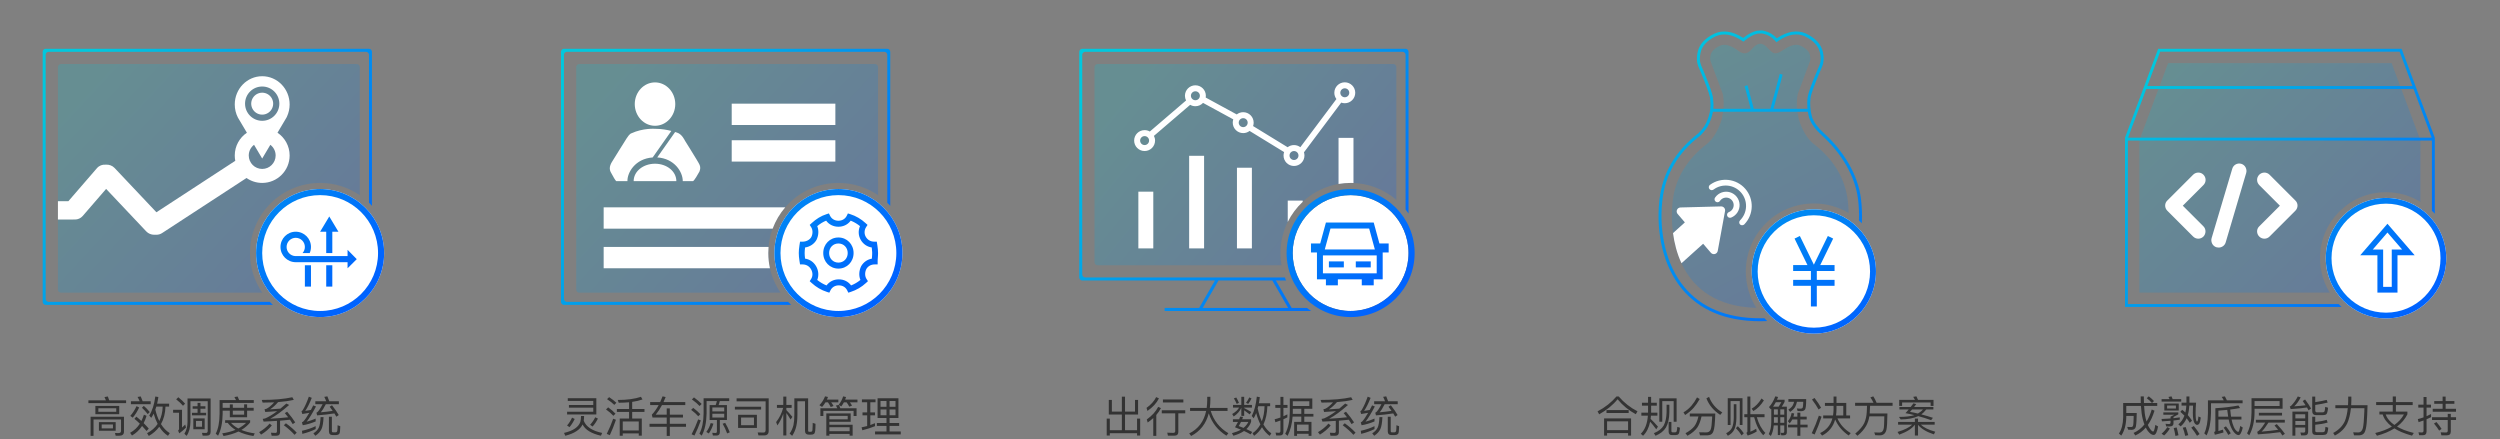 <?xml version="1.0" encoding="UTF-8"?>
<svg width="820px" height="144px" viewBox="0 0 820 144" version="1.1" xmlns="http://www.w3.org/2000/svg" xmlns:xlink="http://www.w3.org/1999/xlink">
    <rect x="0" y="0" width="820" height="144" fill="#808080" stroke="none"/>
    <!-- Generator: Sketch 59.1 (86144) - https://sketch.com -->
    <title>高效的运营工具_820*144</title>
    <desc>Created with Sketch.</desc>
    <defs>
        <linearGradient x1="95.536%" y1="74.638%" x2="4.465%" y2="25.362%" id="linearGradient-1">
            <stop stop-color="#0063FF" offset="0%"></stop>
            <stop stop-color="#00C8DE" offset="100%"></stop>
        </linearGradient>
        <linearGradient x1="96.131%" y1="83.669%" x2="3.854%" y2="16.32%" id="linearGradient-2">
            <stop stop-color="#0063FF" offset="0.003%"></stop>
            <stop stop-color="#00C8DE" offset="100%"></stop>
        </linearGradient>
        <linearGradient x1="96.144%" y1="84.914%" x2="3.854%" y2="15.084%" id="linearGradient-3">
            <stop stop-color="#0063FF" offset="0.003%"></stop>
            <stop stop-color="#00C8DE" offset="100%"></stop>
        </linearGradient>
        <linearGradient x1="95.536%" y1="81.815%" x2="4.465%" y2="18.185%" id="linearGradient-4">
            <stop stop-color="#0063FF" offset="0%"></stop>
            <stop stop-color="#00C8DE" offset="100%"></stop>
        </linearGradient>
        <linearGradient x1="96.144%" y1="83.678%" x2="3.854%" y2="16.32%" id="linearGradient-5">
            <stop stop-color="#0063FF" offset="0.003%"></stop>
            <stop stop-color="#00C8DE" offset="100%"></stop>
        </linearGradient>
        <linearGradient x1="70.394%" y1="105.435%" x2="29.606%" y2="-5.435%" id="linearGradient-6">
            <stop stop-color="#0063FF" offset="0%"></stop>
            <stop stop-color="#00C8DE" offset="100%"></stop>
        </linearGradient>
        <linearGradient x1="73.74%" y1="104.542%" x2="26.254%" y2="-4.557%" id="linearGradient-7">
            <stop stop-color="#0063FF" offset="0.003%"></stop>
            <stop stop-color="#00C8DE" offset="100%"></stop>
        </linearGradient>
        <linearGradient x1="95.536%" y1="86.941%" x2="4.465%" y2="13.059%" id="linearGradient-8">
            <stop stop-color="#0063FF" offset="0%"></stop>
            <stop stop-color="#00C8DE" offset="100%"></stop>
        </linearGradient>
        <linearGradient x1="96.139%" y1="88.423%" x2="3.854%" y2="11.57%" id="linearGradient-9">
            <stop stop-color="#0063FF" offset="0.003%"></stop>
            <stop stop-color="#00C8DE" offset="100%"></stop>
        </linearGradient>
        <linearGradient x1="96.131%" y1="83.166%" x2="3.854%" y2="16.823%" id="linearGradient-10">
            <stop stop-color="#0063FF" offset="0.003%"></stop>
            <stop stop-color="#00C8DE" offset="100%"></stop>
        </linearGradient>
    </defs>
    <g id="高效的运营工具_820*144" stroke="none" stroke-width="1" fill="none" fill-rule="evenodd">
        <rect id="矩形" fill="#D8D8D8" opacity="0" x="0" y="0" width="820" height="120"></rect>
        <g id="出行大数据" transform="translate(350, 0)">
            <rect id="矩形备份" fill="#9B9B9B" opacity="0" x="0" y="0" width="120" height="120"></rect>
            <g id="灵活车源司机管理" transform="translate(4, 16)">
                <path d="M103,5 C103.552,5 104,5.448 104,6 L104,49.564 C99.973,46.096 94.731,44 89,44 C76.297,44 66,54.297 66,67 C66,68.364 66.119,69.701 66.347,71 L6,71 C5.448,71 5,70.552 5,70 L5,6 C5,5.448 5.448,5 6,5 L103,5 Z" id="形状结合" fill="url(#linearGradient-1)" fill-rule="nonzero" opacity="0.2"></path>
                <g id="编组-6" transform="translate(18, 11)" fill="#FFFFFF">
                    <path d="M6.28,35.86 L6.28,54.48 L1.38,54.48 L1.38,35.86 L6.28,35.86 Z M22.94,24.1 L22.94,54.48 L18.04,54.48 L18.04,24.1 L22.94,24.1 Z M38.62,28.02 L38.62,54.48 L33.72,54.48 L33.72,28.02 L38.62,28.02 Z M55.28,38.8 L55.28,39.21 C53.278,41.086 51.611,43.315 50.38,45.799 L50.38,38.8 L55.28,38.8 Z M71.94,18.22 L71.941,33.019 C71.629,33.006 71.315,33 71,33 C69.65,33 68.327,33.116 67.04,33.34 L67.04,18.22 L71.94,18.22 Z M69.09,1.13686838e-13 C70.984,1.13686838e-13 72.52,1.536 72.52,3.43 C72.52,5.324 70.984,6.86 69.09,6.86 C68.679,6.86 68.285,6.788 67.92,6.655 L55.698,22.965 C55.803,23.295 55.86,23.646 55.86,24.01 C55.86,25.904 54.324,27.44 52.43,27.44 C50.536,27.44 49,25.904 49,24.01 C49,23.615 49.067,23.236 49.189,22.883 L37.865,15.946 C37.286,16.394 36.559,16.66 35.77,16.66 C33.876,16.66 32.34,15.124 32.34,13.23 C32.34,12.852 32.401,12.489 32.514,12.149 L22.598,6.75 C21.972,7.421 21.08,7.84 20.09,7.84 C19.465,7.84 18.88,7.673 18.376,7.381 L6.493,17.565 C6.728,18.03 6.86,18.554 6.86,19.11 C6.86,21.004 5.324,22.54 3.43,22.54 C1.536,22.54 -7.10542736e-15,21.004 -7.10542736e-15,19.11 C-7.10542736e-15,17.216 1.536,15.68 3.43,15.68 C4.055,15.68 4.64,15.847 5.144,16.139 L17.027,5.955 C16.792,5.49 16.66,4.966 16.66,4.41 C16.66,2.516 18.196,0.98 20.09,0.98 C21.984,0.98 23.52,2.516 23.52,4.41 C23.52,4.609 23.503,4.804 23.471,4.994 L33.648,10.535 C34.231,10.075 34.969,9.8 35.77,9.8 C37.664,9.8 39.2,11.336 39.2,13.23 C39.2,13.622 39.134,13.999 39.013,14.35 L50.341,21.29 C50.919,20.845 51.644,20.58 52.43,20.58 C53.212,20.58 53.933,20.842 54.509,21.282 L66.345,5.487 C65.915,4.914 65.66,4.202 65.66,3.43 C65.66,1.536 67.196,1.13686838e-13 69.09,1.13686838e-13 Z M52.43,22.54 C51.618,22.54 50.96,23.198 50.96,24.01 C50.96,24.822 51.618,25.48 52.43,25.48 C53.242,25.48 53.9,24.822 53.9,24.01 C53.9,23.198 53.242,22.54 52.43,22.54 Z M3.43,17.64 C2.618,17.64 1.96,18.298 1.96,19.11 C1.96,19.922 2.618,20.58 3.43,20.58 C4.242,20.58 4.9,19.922 4.9,19.11 C4.9,18.298 4.242,17.64 3.43,17.64 Z M35.77,11.76 C34.958,11.76 34.3,12.418 34.3,13.23 C34.3,14.042 34.958,14.7 35.77,14.7 C36.582,14.7 37.24,14.042 37.24,13.23 C37.24,12.418 36.582,11.76 35.77,11.76 Z M20.09,2.94 C19.278,2.94 18.62,3.598 18.62,4.41 C18.62,5.222 19.278,5.88 20.09,5.88 C20.902,5.88 21.56,5.222 21.56,4.41 C21.56,3.598 20.902,2.94 20.09,2.94 Z M69.09,1.96 C68.278,1.96 67.62,2.618 67.62,3.43 C67.62,4.242 68.278,4.9 69.09,4.9 C69.902,4.9 70.56,4.242 70.56,3.43 C70.56,2.618 69.902,1.96 69.09,1.96 Z" id="形状结合" fill-rule="nonzero"></path>
                    <circle id="椭圆形" cx="71" cy="56" r="19"></circle>
                </g>
                <g id="线框"></g>
                <g id="主要元素" fill="url(#linearGradient-3)" fill-rule="nonzero">
                    <path d="M89,46 C100.598,46 110,55.402 110,67 C110,78.598 100.598,88 89,88 C77.402,88 68,78.598 68,67 C68,55.402 77.402,46 89,46 Z M107,-5.68434189e-14 C107.552,-5.69448719e-14 108,0.448 108,1 L108,54.035 C107.692,53.583 107.367,53.143 107.028,52.716 L107.027,1.988 C107.027,1.436 106.579,0.988 106.027,0.988 L1.973,0.988 C1.46,0.988 1.037,1.374 0.98,1.872 L0.973,1.988 L0.973,74.012 C0.973,74.525 1.359,74.947 1.856,75.005 L1.973,75.012 L67.434,75.012 C67.558,75.345 67.689,75.675 67.828,76.001 L64.48,76 L69.675,85 L74.682,85.001 C75.12,85.35 75.571,85.683 76.035,86 L28,86 L28,85 L39.324,85 L44.519,76 L1,76 C0.448,76 2.13839174e-14,75.552 2.13162821e-14,75 L2.13162821e-14,1 C2.12486467e-14,0.448 0.448,-5.67419658e-14 1,-5.68434189e-14 L107,-5.68434189e-14 Z M89,48 C78.507,48 70,56.507 70,67 C70,77.493 78.507,86 89,86 C99.493,86 108,77.493 108,67 C108,56.507 99.493,48 89,48 Z M63.324,76 L45.675,76 L40.479,85 L68.52,85 L63.324,76 Z M96.58,57 L98.451,63.86 L101.48,63.86 L101.48,66.8 L99.52,66.8 L99.52,75.62 L96.58,75.62 L96.58,77.58 L92.66,77.58 L92.66,75.62 L84.82,75.62 L84.82,77.58 L80.9,77.58 L80.9,75.62 L77.96,75.62 L77.96,66.8 L76,66.8 L76,63.86 L79.029,63.86 L80.9,57 L96.58,57 Z M97.56,67.78 L79.92,67.78 L79.92,73.66 L97.56,73.66 L97.56,67.78 Z M95.6,69.74 L95.6,71.7 L90.7,71.7 L90.7,69.74 L95.6,69.74 Z M86.78,69.74 L86.78,71.7 L81.88,71.7 L81.88,69.74 L86.78,69.74 Z M95.083,58.96 L82.397,58.96 L80.526,65.82 L96.954,65.82 L95.083,58.96 Z" id="形状结合"></path>
                </g>
            </g>
        </g>
        <g id="灵活车源司机管理" transform="translate(180, 0)">
            <rect id="矩形备份" fill="#9B9B9B" opacity="0" x="0" y="0" width="120" height="120"></rect>
            <g transform="translate(4, 16)">
                <path d="M103,5 C103.552,5 104,5.448 104,6 L104.001,48.024 C100.303,45.486 95.825,44 91,44 C78.297,44 68,54.297 68,67 C68,71.825 69.486,76.303 72.024,80.001 L6,80 C5.448,80 5,79.552 5,79 L5,6 C5,5.448 5.448,5 6,5 L103,5 Z" id="面" fill="url(#linearGradient-4)" fill-rule="nonzero" opacity="0.2"></path>
                <g id="白色辅助" transform="translate(14, 11)" fill="#FFFFFF">
                    <rect id="矩形" x="42" y="7" width="34" height="7"></rect>
                    <rect id="矩形备份-8" x="42" y="19" width="34" height="7"></rect>
                    <path d="M54,56 C54,57.718 54.188,59.391 54.545,61.001 L-4.97379915e-14,61 L-4.97379915e-14,54 L54.086,54 C54.029,54.659 54,55.326 54,56 Z M55.429,48 L-4.97379915e-14,48 L-4.97379915e-14,41 L59.563,41 C57.798,43.051 56.388,45.416 55.429,48 Z" id="形状结合"></path>
                    <g id="sijiguanli" transform="translate(2, 0)" fill-rule="nonzero">
                        <path d="M7.061,16.739 C10.966,14.95 14.725,15.248 14.871,15.248 C17.028,15.248 18.868,15.602 20.199,15.946 L20.199,15.946 L14.075,24.643 C8.31,25.057 5.726,29.628 5.797,32.411 L5.797,32.411 L2.125,32.411 C1.843,32.202 1.117,30.974 0.267,29.354 C-0.444,27.859 0.506,26.426 1.029,25.607 L1.154,25.408 C1.828,24.235 4.108,20.709 5.594,18.29 C6.566,16.789 7.061,16.739 7.061,16.739 Z M21.441,16.301 C21.697,16.381 21.91,16.45 22.076,16.501 C23.622,16.978 24.448,18.754 24.712,19.217 C24.914,19.571 27.428,23.509 28.558,25.447 C29.362,26.87 30.074,27.594 29.42,29.264 C27.665,32.446 27.309,32.411 27.309,32.411 L27.309,32.411 L23.949,32.406 C23.949,29.34 21.177,24.972 15.573,24.634 L15.573,24.634 Z M14.841,26.7 C18.708,26.7 21.843,29.207 21.843,32.411 L21.843,32.411 L7.839,32.411 C7.839,29.207 10.974,26.7 14.841,26.7 Z M14.844,0.027 C18.508,0.027 21.489,3.219 21.489,7.142 C21.489,11.065 18.508,14.257 14.844,14.257 C11.18,14.257 8.2,11.065 8.2,7.142 C8.2,3.219 11.181,0.027 14.844,0.027 Z" id="形状结合"></path>
                    </g>
                </g>
                <g id="线框"></g>
                <g id="主要元素">
                    <circle id="椭圆形" fill="#FFFFFF" cx="91" cy="67" r="21"></circle>
                    <path d="M91,46 C102.598,46 112,55.402 112,67 C112,78.598 102.598,88 91,88 C79.402,88 70,78.598 70,67 C70,55.402 79.402,46 91,46 Z M91,48 C80.507,48 72,56.507 72,67 C72,77.493 80.507,86 91,86 C101.493,86 110,77.493 110,67 C110,56.507 101.493,48 91,48 Z M107,0 C107.552,-1.01453063e-16 108,0.448 108,1 L108.001,51.509 C107.687,51.164 107.362,50.829 107.028,50.504 L107.027,1.988 C107.027,1.436 106.579,0.988 106.027,0.988 L1.973,0.988 C1.46,0.988 1.037,1.374 0.98,1.872 L0.973,1.988 L0.973,82.012 C0.973,82.525 1.359,82.947 1.856,83.005 L1.973,83.012 L74.489,83.012 C74.818,83.352 75.159,83.682 75.509,84.001 L1,84 C0.448,84 2.13839174e-14,83.552 2.13162821e-14,83 L2.13162821e-14,1 C2.12486467e-14,0.448 0.448,1.01453063e-16 1,0 L107,0 Z M94.114,54 L94.896,54.247 C96.743,54.831 98.476,55.853 99.938,57.204 L100.553,57.772 L100.095,58.478 C99.461,59.454 99.405,60.693 99.985,61.687 C100.586,62.715 101.581,63.267 102.77,63.267 L103.586,63.267 L103.778,64.463 C103.926,65.432 104,66.208 104,66.998 L103.999,67.141 C103.997,67.377 103.988,67.606 103.971,67.895 L103.879,69.268 C103.873,69.386 103.87,69.485 103.868,69.581 L103.866,70.729 L102.903,70.729 C101.714,70.729 100.72,71.281 100.154,72.244 C99.615,73.351 99.644,74.618 100.228,75.518 L100.686,76.222 L100.073,76.791 C98.622,78.139 96.902,79.148 95.033,79.748 L94.249,80 L93.883,79.248 C93.377,78.209 92.373,77.596 91.134,77.596 C89.894,77.596 88.89,78.209 88.385,79.248 L88.02,79.997 L87.238,79.749 C85.39,79.166 83.658,78.144 82.196,76.792 L81.581,76.224 L82.039,75.518 C82.632,74.606 82.632,73.365 82.015,72.31 C81.414,71.281 80.419,70.729 79.23,70.729 L78.414,70.729 L78.222,69.533 C78.074,68.565 78,67.789 78,66.998 C78,66.208 78.074,65.432 78.222,64.463 L78.414,63.267 L79.23,63.267 C80.46,63.267 81.565,62.685 82.113,61.753 C82.652,60.646 82.624,59.378 82.039,58.478 L81.581,57.772 L82.196,57.204 C83.721,55.794 85.315,54.813 87.104,54.247 L87.886,54 L88.251,54.749 C88.757,55.788 89.761,56.401 91,56.401 C92.239,56.401 93.243,55.788 93.749,54.749 L94.114,54 Z M95.025,56.375 L94.875,56.57 C93.955,57.713 92.567,58.369 91,58.369 C89.347,58.369 87.893,57.639 86.977,56.378 C85.951,56.791 84.99,57.384 84.051,58.169 C84.616,59.555 84.529,61.208 83.802,62.696 C82.997,64.074 81.616,64.944 80.066,65.174 C79.972,65.862 79.926,66.435 79.926,66.998 C79.926,67.562 79.972,68.136 80.066,68.824 C81.568,69.055 82.859,69.916 83.668,71.3 C84.498,72.721 84.631,74.398 84.053,75.823 C84.984,76.582 86.019,77.192 87.109,77.621 C88.025,76.359 89.479,75.628 91.134,75.628 C92.787,75.628 94.241,76.358 95.157,77.62 C96.259,77.184 97.291,76.579 98.215,75.824 C97.651,74.439 97.739,72.787 98.465,71.3 C99.211,70.024 100.367,69.193 101.72,68.89 L101.976,68.839 L102.056,67.642 L102.071,67.244 L102.074,66.998 L102.07,66.715 C102.057,66.24 102.012,65.746 101.934,65.173 C100.432,64.941 99.141,64.081 98.332,62.696 C97.514,61.296 97.452,59.616 98.074,58.168 C97.261,57.506 96.368,56.958 95.43,56.544 L95.025,56.375 Z M91,61.894 C93.806,61.894 95.975,64.121 95.975,66.998 C95.975,69.876 93.806,72.103 91,72.103 C88.194,72.103 86.025,69.876 86.025,66.998 C86.025,64.121 88.194,61.894 91,61.894 Z M91,63.862 C89.259,63.862 87.951,65.206 87.951,66.998 C87.951,68.79 89.259,70.134 91,70.134 C92.741,70.134 94.049,68.79 94.049,66.998 C94.049,65.206 92.741,63.862 91,63.862 Z" id="形状结合" fill="url(#linearGradient-5)" fill-rule="nonzero"></path>
                </g>
            </g>
        </g>
        <g id="合规分账解决方案" transform="translate(520, 0)">
            <rect id="矩形备份-3" fill="#9B9B9B" opacity="0" x="0" y="0" width="120" height="120"></rect>
            <g transform="translate(23, 9)">
                <g id="线" transform="translate(1, 1)"></g>
                <g id="面" transform="translate(5.375, 5.341)" fill="url(#linearGradient-6)" fill-rule="nonzero" opacity="0.2">
                    <path d="M28.995,-1.42108547e-14 C29.076,-1.42108547e-14 29.156,0.006 29.237,0.019 C30.654,0.348 31.068,1.057 32.301,2.301 C33.534,3.545 34.533,3.413 36.729,1.929 C38.924,0.445 40.73,0.011 42.145,0.629 C43.971,1.489 45.013,2.505 45.271,3.676 C45.479,4.58 45.479,5.285 45.271,5.791 L41.249,16.595 C40.779,19.404 40.964,22.322 41.804,25.349 C42.901,28.56 44.382,30.998 46.247,32.664 C52.989,37.789 56.807,44.061 57.702,51.481 C57.848,52.692 57.95,54.056 57.98,55.525 C54.641,53.534 50.739,52.391 46.57,52.391 C34.246,52.391 24.255,62.381 24.255,74.705 C24.255,79.094 25.522,83.186 27.71,86.637 C1.778,85.924 -0.931,63.378 0.212,52.161 L0.288,51.481 C1.182,44.061 5,37.789 11.742,32.664 C13.607,30.998 15.089,28.56 16.186,25.349 C16.976,22.5 17.186,19.748 16.816,17.092 L16.74,16.595 L12.718,5.791 C12.51,5.285 12.51,4.58 12.718,3.676 C12.976,2.505 14.018,1.489 15.845,0.629 C17.259,0.011 19.065,0.445 21.261,1.929 C22.98,3.421 24.455,3.545 25.688,2.301 C26.921,1.057 27.335,0.348 28.752,0.019 C28.833,0.006 28.914,-1.42108547e-14 28.995,-1.42108547e-14 Z" id="形状结合"></path>
                </g>
                <g id="白色辅助" transform="translate(5.746, 49.97)" fill="#FFFFFF" fill-rule="nonzero">
                    <g id="编组-7" transform="translate(18.324, 7.5) scale(-1, 1) translate(-18.324, -7.5) translate(10.824, 0)">
                        <path d="M7.116,12.466 C6.993,12.467 6.871,12.444 6.757,12.398 C5.009,11.703 3.896,9.974 3.987,8.096 C4.079,6.217 5.355,4.604 7.162,4.082 C8.969,3.56 10.908,4.245 11.987,5.786 C12.212,6.068 12.262,6.453 12.116,6.783 C11.97,7.113 11.653,7.336 11.293,7.36 C10.933,7.384 10.589,7.205 10.4,6.897 C9.798,6.031 8.711,5.646 7.698,5.939 C6.685,6.232 5.971,7.138 5.924,8.191 C5.877,9.245 6.507,10.211 7.49,10.594 C7.923,10.765 8.174,11.221 8.086,11.678 C7.998,12.136 7.597,12.467 7.131,12.466 L7.116,12.466 Z" id="路径"></path>
                        <path d="M3.124,14.911 C2.863,14.911 2.613,14.806 2.43,14.62 C-0.683,11.408 -0.822,6.348 2.11,2.97 C5.042,-0.408 10.071,-0.982 13.689,1.648 C14.123,1.963 14.22,2.57 13.905,3.004 C13.591,3.438 12.983,3.535 12.549,3.22 C9.744,1.119 5.792,1.543 3.497,4.192 C1.201,6.841 1.344,10.813 3.822,13.291 C4.005,13.473 4.107,13.72 4.107,13.977 C4.107,14.235 4.005,14.482 3.822,14.664 C3.632,14.835 3.38,14.924 3.124,14.911 L3.124,14.911 Z" id="路径"></path>
                    </g>
                    <path d="M15.768,8.732 C16.157,8.723 16.529,8.888 16.781,9.183 C17.034,9.478 17.141,9.871 17.071,10.252 L17.071,10.252 L14.672,23.329 C14.583,23.819 14.219,24.213 13.738,24.343 C13.257,24.472 12.744,24.313 12.421,23.934 L12.421,23.934 L9.886,20.978 L2.777,27.377 C1.291,24.168 0.434,20.753 1.2619695e-05,17.488 L3.887,13.976 L1.513,11.206 C1.188,10.828 1.11,10.296 1.313,9.84 C1.517,9.387 1.964,9.091 2.462,9.08 L2.462,9.08 Z" id="形状结合"></path>
                </g>
                <g id="主要元素" transform="translate(0.57, 0.672)">
                    <g transform="translate(31, 59)" fill="#FFFFFF" id="椭圆形">
                        <circle cx="20.374" cy="20.374" r="20.374"></circle>
                    </g>
                    <g id="编组-8" transform="translate(44.583, 67.732)"></g>
                    <path d="M51.374,59 C62.627,59 71.748,68.122 71.748,79.374 C71.748,90.627 62.627,99.748 51.374,99.748 C40.122,99.748 31,90.627 31,79.374 C31,68.122 40.122,59 51.374,59 Z M51.374,60.94 C41.193,60.94 32.94,69.193 32.94,79.374 C32.94,89.555 41.193,97.808 51.374,97.808 C61.555,97.808 69.808,89.555 69.808,79.374 C69.808,69.193 61.555,60.94 51.374,60.94 Z M34.58,0.354 L34.732,0.377 L35.071,0.456 C36.863,0.902 37.875,1.514 39.232,2.884 C42.788,0.526 45.959,0.102 48.709,1.303 C51.986,2.844 53.782,4.912 54.334,7.383 C54.747,9.191 54.653,10.746 54.142,12.048 L53.413,13.753 L52.917,14.939 C51.438,18.502 50.579,20.897 50.347,22.092 L50.308,22.318 C50.017,24.364 50.178,26.503 50.776,28.713 C51.429,30.595 52.696,32.199 54.63,33.988 C61.249,39.962 65.895,47.781 66.841,55.628 C67.153,58.222 67.248,60.89 67.112,63.554 C66.809,63.253 66.497,62.96 66.177,62.676 C66.254,60.344 66.151,58.014 65.878,55.744 C64.963,48.152 60.437,40.536 53.976,34.704 C51.93,32.813 50.577,31.099 49.85,28.998 C49.665,28.319 49.52,27.647 49.413,26.983 L37.869,26.982 L37.866,26.993 L37.826,26.982 L30.965,26.982 L30.925,26.993 L30.922,26.982 L18.27,26.983 C18.154,27.664 17.979,28.339 17.739,29.03 C16.91,31.422 16.431,32.296 14.666,34.227 L14.197,34.733 C6.822,40.384 2.726,47.365 1.719,55.758 L1.64,56.468 C0.618,66.454 2.828,77.236 8.894,84.509 C14.374,91.079 22.502,94.72 33.81,94.72 C34.264,94.72 34.713,94.714 35.156,94.702 C35.46,95.023 35.774,95.335 36.096,95.638 C35.348,95.673 34.586,95.69 33.81,95.69 C22.22,95.69 13.818,91.926 8.149,85.13 C1.89,77.626 -0.371,66.592 0.676,56.365 L0.755,55.647 C1.794,46.986 6.028,39.77 13.547,34.017 C15.392,32.04 15.891,31.296 16.625,29.271 L16.822,28.712 C17.133,27.815 17.327,26.947 17.419,26.05 L17.417,26.013 C17.533,24.888 17.483,23.717 17.3,22.387 L17.26,22.149 L17.2,21.872 C16.876,20.493 15.911,17.88 14.311,14.061 L13.45,12.033 C12.945,10.746 12.851,9.191 13.264,7.385 C13.814,4.923 15.597,2.852 18.801,1.343 C21.501,0.162 24.513,0.482 27.891,2.579 L28.209,2.781 L28.521,2.537 C29.968,1.428 31.323,0.725 32.634,0.425 L33.07,0.385 L33.467,0.355 C34.011,0.318 34.327,0.321 34.58,0.354 Z M55.965,67.732 L57.709,68.582 L53.471,77.27 L58.166,77.27 L58.166,79.21 L52.343,79.21 L52.343,82.121 L58.166,82.121 L58.166,84.061 L52.343,84.061 L52.344,90.853 L50.404,90.853 L50.403,84.061 L44.583,84.061 L44.583,82.121 L50.403,82.121 L50.403,79.21 L44.583,79.21 L44.583,77.27 L49.277,77.27 L45.04,68.582 L46.784,67.732 L51.374,77.142 L55.965,67.732 Z M33.496,1.323 L32.79,1.38 C31.53,1.672 30.113,2.462 28.548,3.756 L28.268,3.988 L27.967,3.784 C24.599,1.508 21.733,1.119 19.202,2.226 C16.271,3.607 14.692,5.44 14.21,7.599 C13.84,9.221 13.921,10.578 14.348,11.664 L15.055,13.327 L15.728,14.944 C17.26,18.673 18.102,21.097 18.261,22.255 C18.449,23.62 18.504,24.839 18.397,26.013 L30.662,26.012 L28.665,18.559 L29.602,18.308 L31.666,26.012 L37.125,26.012 L40.193,14.559 L41.131,14.81 L38.129,26.012 L49.285,26.012 C49.15,24.705 49.17,23.428 49.348,22.181 C49.542,20.816 50.657,17.755 52.699,12.952 L53.245,11.679 C53.677,10.578 53.759,9.221 53.388,7.596 C52.904,5.432 51.313,3.6 48.308,2.186 C45.856,1.115 42.983,1.519 39.632,3.784 C39.589,3.813 39.545,3.847 39.497,3.89 L39.147,4.195 L38.621,3.646 C37.275,2.271 36.384,1.749 34.564,1.333 L34.507,1.324 C34.309,1.291 34.038,1.286 33.496,1.323 Z" id="形状结合" fill="url(#linearGradient-7)" fill-rule="nonzero"></path>
                </g>
            </g>
        </g>
        <g id="底层能力支持" transform="translate(690, 0)">
            <rect id="矩形备份-4" fill="#9B9B9B" opacity="0" x="0" y="0" width="120" height="120"></rect>
            <g id="编组-13" transform="translate(7, 16)">
                <g id="编组-9" transform="translate(4, 4)">
                    <path d="M83.455,0.704 L92.902,26.014 L92.903,46.215 C89.616,44.201 85.75,43.04 81.613,43.04 C69.662,43.04 59.974,52.728 59.974,64.678 C59.974,68.816 61.136,72.682 63.15,75.969 L0.704,75.968 L0.704,26.014 L10.152,0.704 L83.455,0.704 Z" id="形状结合" fill="url(#linearGradient-8)" fill-rule="nonzero" opacity="0.2"></path>
                    <g id="编组-11" transform="translate(9.171, 33.632)" fill="#FFFFFF">
                        <path d="M12.56,23.95 C12.089,24.421 11.478,24.656 10.866,24.656 C10.255,24.656 9.643,24.421 9.173,23.95 L0.706,15.483 C-0.235,14.542 -0.235,13.037 0.706,12.143 L9.173,3.676 C9.596,3.253 10.208,2.971 10.866,2.971 C11.525,2.971 12.089,3.206 12.56,3.676 C12.983,4.099 13.265,4.711 13.265,5.37 C13.265,5.981 13.03,6.593 12.56,7.063 L5.786,13.837 L12.56,20.611 C13.453,21.504 13.453,23.01 12.56,23.95 Z" id="路径"></path>
                        <path d="M26.578,3.112 L19.851,25.879 C19.569,26.867 18.628,27.572 17.546,27.572 C17.311,27.572 17.076,27.525 16.84,27.478 C16.229,27.29 15.711,26.867 15.429,26.302 C15.147,25.738 15.053,25.079 15.241,24.468 L22.015,1.7 C22.391,0.43 23.708,-0.275 24.978,0.101 C25.59,0.289 26.107,0.713 26.389,1.277 C26.672,1.842 26.766,2.5 26.578,3.112 L26.578,3.112 Z" id="路径"></path>
                        <path d="M42.712,15.483 L34.245,23.95 C33.775,24.421 33.163,24.656 32.552,24.656 C31.94,24.656 31.329,24.421 30.858,23.95 C29.917,23.01 29.917,21.504 30.858,20.611 L37.632,13.837 L30.858,7.063 C30.435,6.64 30.153,6.028 30.153,5.37 C30.153,4.758 30.388,4.147 30.858,3.676 C31.282,3.253 31.893,2.971 32.552,2.971 C33.163,2.971 33.775,3.206 34.245,3.676 L42.712,12.143 C43.653,13.037 43.653,14.542 42.712,15.483 Z" id="路径"></path>
                    </g>
                </g>
                <g id="编组-12" transform="translate(65.856, 48.922)">
                    <g id="主要元素" fill="#FFFFFF">
                        <g id="椭圆形">
                            <circle cx="19.757" cy="19.757" r="19.757"></circle>
                        </g>
                    </g>
                    <g id="编组-10" transform="translate(11.29, 8.467)"></g>
                </g>
                <path d="M85.613,48.922 C96.524,48.922 105.37,57.767 105.37,68.678 C105.37,79.59 96.524,88.435 85.613,88.435 C74.701,88.435 65.856,79.59 65.856,68.678 C65.856,57.767 74.701,48.922 85.613,48.922 Z M85.613,50.803 C75.741,50.803 67.738,58.806 67.738,68.678 C67.738,78.551 75.741,86.554 85.613,86.554 C95.485,86.554 103.488,78.551 103.488,68.678 C103.488,58.806 95.485,50.803 85.613,50.803 Z M101.606,84.672 L100.187,84.673 L100.187,84.672 L101.606,84.672 Z M90.72,-2.84217094e-14 L101.606,29.165 L101.607,54.104 C101.304,53.771 100.99,53.448 100.666,53.134 L100.666,30.106 L0.94,30.106 L0.94,83.731 L70.068,83.731 C70.382,84.055 70.706,84.369 71.039,84.673 L-7.10542736e-15,84.672 L-7.10542736e-15,29.165 L10.886,-2.84217094e-14 L90.72,-2.84217094e-14 Z M101.607,83.252 L101.606,84.051 L101.607,83.253 C101.607,83.253 101.607,83.252 101.607,83.252 Z M86.083,57.389 L95.021,67.738 L89.376,67.738 L89.376,79.968 L82.79,79.968 L82.79,67.738 L77.146,67.738 L86.083,57.389 Z M86.083,60.268 L81.257,65.856 L84.672,65.856 L84.672,78.086 L87.494,78.086 L87.494,65.856 L90.91,65.856 L86.083,60.268 Z M94.632,13.171 L6.973,13.171 L1.003,29.165 L100.603,29.165 L94.632,13.171 Z M90.067,0.941 L11.539,0.941 L7.324,12.23 L94.281,12.23 L90.067,0.941 Z" id="形状结合" fill="url(#linearGradient-9)" fill-rule="nonzero"></path>
            </g>
        </g>
        <g id="高效调度系统" transform="translate(10, 0)">
            <rect id="底色" fill="#9B9B9B" opacity="0" x="0" y="0" width="120" height="120"></rect>
            <g transform="translate(4, 16)">
                <path d="M103,5 C103.552,5 104,5.448 104,6 L104.001,48.024 C100.303,45.486 95.825,44 91,44 C78.297,44 68,54.297 68,67 C68,71.825 69.486,76.303 72.024,80.001 L6,80 C5.448,80 5,79.552 5,79 L5,6 C5,5.448 5.448,5 6,5 L103,5 Z" id="面" fill="url(#linearGradient-4)" fill-rule="nonzero" opacity="0.2"></path>
                <path d="M72,9 C76.971,9 81,13.145 81,18.258 C81.001,19.63 80.705,20.984 80.134,22.221 L79.971,22.555 L77.019,27.533 C79.419,29.151 81,31.895 81,35 C81,39.963 76.962,44 72,44 C70.09,44 68.317,43.402 66.859,42.383 L39.171,60.444 C38.617,60.807 37.967,61 37.303,61 C37.184,61 37.066,60.994 36.948,60.982 C36.827,60.994 36.703,61 36.579,61 C35.618,61 34.661,60.629 33.975,59.903 L20.808,45.961 L13.124,54.845 C12.463,55.609 11.539,56 10.61,56 C10.511,56 10.412,55.996 10.314,55.987 C10.204,55.995 10.092,56 9.978,56 L5,55.999 L5,49.998 L8.421,49.999 L17.802,39.154 C18.542,38.3 19.611,37.913 20.647,38.017 L20.706,38.01 C21.758,37.932 22.834,38.302 23.586,39.097 L37.301,53.62 L63.17,36.747 C63.059,36.182 63,35.598 63,35 C63,31.895 64.581,29.151 66.98,27.533 L64.029,22.555 C63.352,21.23 62.998,19.755 63,18.258 C63,13.145 67.029,9 72,9 Z M69.328,31.494 C68.272,32.3 67.59,33.572 67.59,35 C67.59,37.432 69.568,39.41 72,39.41 C74.431,39.41 76.41,37.432 76.41,35 C76.41,33.572 75.728,32.301 74.673,31.495 L72,36 L69.328,31.494 Z M72,12.375 C68.893,12.375 66.375,14.893 66.375,18 C66.375,21.107 68.893,23.625 72,23.625 C75.107,23.625 77.625,21.107 77.625,18 C77.625,14.893 75.107,12.375 72,12.375 Z M72.577,14.447 C73.846,14.653 74.909,15.52 75.366,16.723 C75.822,17.925 75.602,19.28 74.789,20.276 C73.976,21.273 72.693,21.759 71.423,21.553 C70.154,21.347 69.091,20.48 68.634,19.277 C68.178,18.075 68.398,16.72 69.211,15.724 C70.024,14.727 71.307,14.241 72.577,14.447 Z" id="白色辅助" fill="#FFFFFF" fill-rule="nonzero"></path>
                <g id="主要元素">
                    <circle id="椭圆形" fill="#FFFFFF" cx="91" cy="67" r="21"></circle>
                    <path d="M91,46 C102.598,46 112,55.402 112,67 C112,78.598 102.598,88 91,88 C79.402,88 70,78.598 70,67 C70,55.402 79.402,46 91,46 Z M91,48 C80.507,48 72,56.507 72,67 C72,77.493 80.507,86 91,86 C101.493,86 110,77.493 110,67 C110,56.507 101.493,48 91,48 Z M107,0 C107.552,-1.01453063e-16 108,0.448 108,1 L108.001,51.509 C107.687,51.164 107.362,50.829 107.028,50.504 L107.027,1.988 C107.027,1.436 106.579,0.988 106.027,0.988 L1.973,0.988 C1.46,0.988 1.037,1.374 0.98,1.872 L0.973,1.988 L0.973,82.012 C0.973,82.525 1.359,82.947 1.856,83.005 L1.973,83.012 L74.489,83.012 C74.818,83.352 75.159,83.682 75.509,84.001 L1,84 C0.448,84 -7.03779198e-15,83.552 -7.10542736e-15,83 L-7.10542736e-15,1 C-7.17306273e-15,0.448 0.448,1.01453063e-16 1,0 L107,0 Z M95,71 L95,78 L93,78 L93,71 L95,71 Z M88,71 L88,78 L86,78 L86,71 L88,71 Z M83,60 C85.761,60 88,62.239 88,65 C88,65.711 87.851,66.388 87.584,67.001 L85.235,67.001 C85.711,66.47 86,65.769 86,65 C86,63.343 84.657,62 83,62 C81.343,62 80,63.343 80,65 C80,66.598 81.249,67.904 82.824,67.995 L83,68 L99.999,68 L100,65.94 L103.016,69 L100,72.003 L99.999,70 L83,70 C80.239,70 78,67.761 78,65 C78,62.239 80.239,60 83,60 Z M94,55 L97,60 L95,60 L95,67 L93,67 L93,60 L91,60 L94,55 Z" id="形状结合" fill="url(#linearGradient-5)" fill-rule="nonzero"></path>
                </g>
                <g id="线框"></g>
            </g>
        </g>
        <path d="M35.37,130.042 L34.264,130.238 C34.432,130.56 34.6,130.91 34.74,131.302 L29,131.302 L29,132.226 L41.362,132.226 L41.362,131.302 L35.818,131.302 C35.678,130.84 35.524,130.42 35.37,130.042 Z M39.122,142.922 C40.144,142.922 40.662,142.474 40.662,141.592 L40.662,136.692 L29.714,136.692 L29.714,142.964 L30.68,142.964 L30.68,137.574 L39.696,137.574 L39.696,141.382 C39.696,141.83 39.402,142.054 38.828,142.054 L37.708,142.012 L37.946,142.922 L39.122,142.922 Z M31.282,133.136 L31.282,135.852 L39.108,135.852 L39.108,133.136 L31.282,133.136 Z M38.128,135.068 L32.262,135.068 L32.262,133.92 L38.128,133.92 L38.128,135.068 Z M32.444,138.47 L32.444,141.27 L37.946,141.27 L37.946,138.47 L32.444,138.47 Z M37.05,140.514 L33.354,140.514 L33.354,139.226 L37.05,139.226 L37.05,140.514 Z M44.778,133.22 C44.204,134.466 43.518,135.53 42.734,136.412 L43.546,137 C44.344,136.048 45.044,134.942 45.646,133.654 L44.778,133.22 Z M48.46,135.824 L49.118,135.152 C48.376,134.256 47.732,133.584 47.172,133.136 L46.556,133.738 C47.186,134.326 47.816,135.012 48.46,135.824 Z M44.722,136.664 L44.092,137.378 C44.68,137.854 45.282,138.386 45.87,138.974 C45.044,140.248 43.98,141.242 42.678,141.956 L43.294,142.852 C44.638,142.082 45.73,141.032 46.598,139.716 C47.074,140.22 47.578,140.766 48.082,141.368 L48.796,140.57 C48.264,139.954 47.704,139.366 47.116,138.792 C47.494,138.064 47.816,137.252 48.068,136.384 L47.2,136.02 C46.976,136.748 46.696,137.434 46.374,138.078 C45.842,137.588 45.296,137.112 44.722,136.664 Z M46.164,130.028 L45.114,130.196 C45.366,130.63 45.604,131.106 45.814,131.61 L42.944,131.61 L42.944,132.576 L49.426,132.576 L49.426,131.61 L46.794,131.61 C46.584,131.022 46.374,130.504 46.164,130.028 Z M51.274,133.374 L53.36,133.374 C53.304,135.152 52.926,136.72 52.254,138.092 C51.722,137.028 51.288,135.782 50.952,134.354 C51.064,134.046 51.162,133.71 51.274,133.374 Z M51.708,139.044 C50.882,140.29 49.72,141.298 48.236,142.082 L48.81,142.992 C50.21,142.194 51.358,141.186 52.24,139.982 C53.024,141.242 53.976,142.236 55.096,142.95 L55.684,142.068 C54.564,141.382 53.598,140.388 52.8,139.1 C53.71,137.504 54.2,135.6 54.284,133.374 L55.474,133.374 L55.474,132.394 L51.54,132.394 C51.694,131.722 51.834,131.008 51.946,130.224 L50.938,130.056 C50.602,132.674 49.93,134.746 48.95,136.286 L49.594,137.056 C49.874,136.636 50.154,136.188 50.406,135.684 C50.756,136.916 51.19,138.036 51.708,139.044 Z M63.188,133.248 L63.188,134.074 L64.798,134.074 L64.798,135.39 L62.964,135.39 L62.964,136.23 L67.612,136.23 L67.612,135.39 L65.75,135.39 L65.75,134.074 L67.374,134.074 L67.374,133.248 L65.75,133.248 L65.75,132.142 L64.798,132.142 L64.798,133.248 L63.188,133.248 Z M63.412,137.224 L63.412,140.794 L67.136,140.794 L67.136,137.224 L63.412,137.224 Z M66.268,139.968 L64.28,139.968 L64.28,138.064 L66.268,138.064 L66.268,139.968 Z M69.082,130.686 L61.508,130.686 L61.508,138.414 C61.48,139.968 61.144,141.256 60.472,142.278 L61.214,142.964 C62.026,141.788 62.432,140.248 62.46,138.358 L62.46,131.596 L68.13,131.596 L68.13,141.312 C68.13,141.774 67.92,142.012 67.528,142.012 C67.136,142.012 66.702,141.998 66.24,141.97 L66.478,142.894 L67.822,142.894 C68.662,142.894 69.082,142.474 69.082,141.648 L69.082,130.686 Z M58.484,130.294 L57.784,130.98 C58.722,131.722 59.464,132.422 60.024,133.094 L60.71,132.394 C60.108,131.694 59.366,130.994 58.484,130.294 Z M56.776,134.41 L56.776,135.376 L58.722,135.376 L58.722,140.668 C58.722,140.892 58.61,141.074 58.414,141.242 L58.806,142.138 C59.59,141.578 60.318,140.948 61.004,140.248 L60.752,139.254 C60.388,139.618 60.038,139.94 59.702,140.248 L59.702,134.41 L56.776,134.41 Z M73.842,137.826 L73.842,138.694 L74.696,138.694 C75.34,139.576 76.194,140.346 77.23,140.99 C75.97,141.522 74.514,141.9 72.89,142.138 L73.324,143.02 C75.172,142.712 76.81,142.208 78.224,141.536 C79.554,142.208 81.192,142.698 83.124,143.02 L83.558,142.152 C81.892,141.928 80.436,141.55 79.176,141.018 C80.31,140.346 81.262,139.52 82.046,138.568 L82.046,137.826 L73.842,137.826 Z M75.76,138.694 L80.73,138.694 C80.002,139.408 79.148,140.024 78.168,140.542 C77.202,140.038 76.404,139.422 75.76,138.694 Z M73.03,134.69 L75.382,134.69 L75.382,136.874 L81.052,136.874 L81.052,134.69 L83.208,134.69 L83.208,133.766 L81.052,133.766 L81.052,132.618 L80.072,132.618 L80.072,133.766 L76.362,133.766 L76.362,132.632 L75.382,132.632 L75.382,133.766 L73.03,133.766 L73.03,132.17 L83.236,132.17 L83.236,131.218 L78.434,131.218 C78.28,130.798 78.112,130.406 77.944,130.056 L76.88,130.224 C77.076,130.532 77.244,130.854 77.412,131.218 L72.022,131.218 L72.022,135.782 C71.994,138.54 71.574,140.696 70.762,142.25 L71.518,142.922 C72.47,141.13 72.974,138.75 73.03,135.782 L73.03,134.69 Z M76.362,134.69 L80.072,134.69 L80.072,136.02 L76.362,136.02 L76.362,134.69 Z M90.67,142.922 C91.454,142.922 91.86,142.516 91.86,141.732 L91.86,137.98 L92.861,137.896 C93.671,137.825 94.418,137.752 95.108,137.672 C95.444,138.162 95.752,138.638 96.018,139.114 L96.83,138.54 C96.214,137.546 95.332,136.384 94.184,135.04 L93.428,135.502 C93.806,135.95 94.17,136.412 94.52,136.86 C92.896,137.056 90.936,137.21 88.654,137.336 C90.418,136.412 92.476,134.914 94.842,132.828 L93.918,132.366 C93.246,132.968 92.602,133.528 91.972,134.032 C90.824,134.13 89.69,134.214 88.57,134.27 C89.466,133.682 90.348,132.898 91.216,131.89 C93.204,131.736 94.912,131.484 96.368,131.148 L95.878,130.294 C93.218,130.882 89.872,131.176 85.854,131.176 L86.148,132.058 C87.492,132.058 88.752,132.03 89.942,131.974 C88.99,133.01 88.164,133.696 87.464,134.046 C87.254,134.13 87.03,134.2 86.778,134.228 L86.988,135.124 L89.023,134.996 C89.68,134.952 90.313,134.907 90.922,134.858 C89.494,135.922 88.206,136.706 87.058,137.21 C86.792,137.294 86.498,137.364 86.176,137.392 L86.456,138.288 L88.422,138.191 C89.265,138.146 90.07,138.098 90.838,138.05 L90.838,141.48 C90.838,141.816 90.656,141.998 90.32,141.998 C89.858,141.998 89.382,141.97 88.878,141.928 L89.102,142.922 L90.67,142.922 Z M93.778,138.834 L93.106,139.478 C94.59,140.598 95.752,141.648 96.606,142.628 L97.32,141.914 C96.368,140.878 95.192,139.856 93.778,138.834 Z M88.444,138.932 C87.52,139.996 86.372,140.934 85,141.746 L85.63,142.558 C87.03,141.704 88.206,140.71 89.158,139.562 L88.444,138.932 Z M103.536,139.772 C102.248,140.416 100.75,140.92 99.042,141.298 L99.168,142.306 C100.792,141.914 102.248,141.382 103.536,140.738 L103.536,139.772 Z M101.296,130.098 C100.736,131.75 100.092,133.206 99.336,134.48 C99.196,134.676 99.056,134.802 98.888,134.872 L99.154,135.796 C99.924,135.684 100.694,135.544 101.45,135.404 C100.68,136.748 100.022,137.686 99.49,138.246 C99.364,138.358 99.21,138.47 99.028,138.554 L99.308,139.478 C100.652,139.254 102.066,138.848 103.536,138.232 L103.536,137.294 C102.542,137.728 101.562,138.064 100.582,138.316 C101.394,137.308 102.416,135.642 103.648,133.318 L102.738,132.968 L102.348,133.738 C102.22,133.987 102.094,134.228 101.968,134.466 C101.352,134.578 100.736,134.69 100.12,134.774 C100.848,133.71 101.562,132.282 102.262,130.49 L101.296,130.098 Z M104.012,136.244 C106.056,136.09 107.946,135.88 109.682,135.6 C109.92,135.964 110.13,136.314 110.326,136.678 L111.11,136.132 C110.592,135.208 109.85,134.144 108.898,132.926 L108.128,133.402 C108.478,133.85 108.814,134.312 109.122,134.76 C107.834,134.97 106.532,135.124 105.23,135.236 C105.706,134.676 106.252,133.794 106.868,132.576 L111.152,132.576 L111.152,131.61 L108.002,131.61 C107.806,131.022 107.596,130.476 107.386,130 L106.364,130.168 C106.588,130.602 106.798,131.078 106.994,131.61 L103.424,131.61 L103.424,132.576 L105.818,132.576 C105.062,134.032 104.46,134.928 103.984,135.278 C103.928,135.292 103.872,135.32 103.788,135.348 L104.012,136.244 Z M105.146,136.818 C105.09,138.4 104.894,139.548 104.558,140.276 C104.208,140.99 103.62,141.606 102.794,142.138 L103.438,142.936 C104.39,142.32 105.062,141.578 105.468,140.71 C105.832,139.884 106.056,138.582 106.126,136.818 L105.146,136.818 Z M110.13,142.712 L109.15,142.712 C108.31,142.712 107.89,142.306 107.89,141.494 L107.89,136.692 L108.856,136.692 L108.856,141.326 C108.856,141.62 108.954,141.774 109.178,141.802 L110.088,141.802 C110.396,141.774 110.578,141.606 110.634,141.298 C110.69,140.906 110.732,140.304 110.732,139.478 L111.6,139.786 L111.595,140.286 C111.572,141.313 111.478,141.969 111.32,142.236 C111.138,142.516 110.746,142.684 110.13,142.712 Z" id="高效调度系统" fill="#333333" fill-rule="nonzero"></path>
        <path d="M186.61,132.842 L186.61,133.724 L194.59,133.724 L194.59,135.04 L186.008,135.04 L186.008,135.95 L195.598,135.95 L195.598,130.602 L186.232,130.602 L186.232,131.512 L194.59,131.512 L194.59,132.842 L186.61,132.842 Z M187.632,136.986 C187.184,137.98 186.638,138.834 185.994,139.548 L186.792,140.108 C187.436,139.352 188.01,138.456 188.5,137.42 L187.632,136.986 Z M191.58,136.454 L190.572,136.454 C190.558,137.294 190.488,137.938 190.348,138.4 C189.76,140.094 187.982,141.298 185,141.998 L185.42,142.936 C188.388,142.166 190.278,140.934 191.09,139.226 C191.958,140.976 193.96,142.208 197.11,142.922 L197.516,141.998 C194.254,141.326 192.238,139.982 191.468,137.994 C191.538,137.532 191.58,137.014 191.58,136.454 Z M195.234,136.874 C194.758,137.826 194.198,138.638 193.554,139.324 L194.366,139.898 C195.038,139.17 195.612,138.302 196.116,137.294 L195.234,136.874 Z M202.332,134.144 L202.332,135.11 L206.336,135.11 L206.336,137.28 L203.27,137.28 L203.27,142.922 L204.264,142.922 L204.264,142.152 L209.514,142.152 L209.514,142.894 L210.508,142.894 L210.508,137.28 L207.358,137.28 L207.358,135.11 L211.39,135.11 L211.39,134.144 L207.358,134.144 L207.358,131.82 C208.632,131.638 209.752,131.372 210.732,131.022 L210.242,130.154 C208.226,130.84 205.678,131.19 202.626,131.19 L202.934,132.1 C204.138,132.1 205.272,132.044 206.336,131.946 L206.336,134.144 L202.332,134.144 Z M204.264,141.2 L204.264,138.232 L209.514,138.232 L209.514,141.2 L204.264,141.2 Z M199.798,130.266 L199.112,130.924 C200.12,131.596 200.918,132.212 201.492,132.8 L202.178,132.114 C201.534,131.498 200.736,130.882 199.798,130.266 Z M199.476,133.612 L198.776,134.298 C199.798,135.026 200.596,135.726 201.184,136.384 L201.884,135.684 C201.24,134.984 200.428,134.298 199.476,133.612 Z M201.128,137.336 C200.54,139.03 199.826,140.682 199.014,142.306 L200.022,142.74 C200.75,141.172 201.422,139.478 202.038,137.686 L201.128,137.336 Z M213.252,131.876 L213.252,132.856 L216.052,132.856 C215.366,134.116 214.61,135.18 213.798,136.02 L214.022,136.944 L218.684,136.944 L218.684,139.002 L213.042,139.002 L213.042,139.982 L218.684,139.982 L218.684,142.992 L219.706,142.992 L219.706,139.982 L225.012,139.982 L225.012,139.002 L219.706,139.002 L219.706,136.944 L224.018,136.944 L224.018,136.02 L219.706,136.02 L219.706,133.962 L218.684,133.962 L218.684,136.02 L215.072,136.02 C215.828,135.096 216.514,134.046 217.144,132.856 L224.774,132.856 L224.774,131.876 L217.634,131.876 C217.872,131.344 218.11,130.798 218.334,130.224 L217.326,130 C217.074,130.658 216.808,131.288 216.542,131.876 L213.252,131.876 Z M227.63,130.35 L226.944,131.008 C228.008,131.778 228.848,132.506 229.464,133.178 L230.15,132.492 C229.464,131.792 228.624,131.078 227.63,130.35 Z M227.378,133.78 L226.692,134.438 C227.7,135.18 228.47,135.88 229.03,136.538 L229.716,135.852 C229.086,135.166 228.302,134.48 227.378,133.78 Z M229.002,137.56 C228.4,139.226 227.686,140.85 226.846,142.446 L227.784,142.866 C228.554,141.312 229.254,139.66 229.87,137.896 L229.002,137.56 Z M232.754,132.856 L232.754,137.77 L235.148,137.77 L235.148,141.494 C235.148,141.844 234.98,142.026 234.672,142.026 C234.336,142.026 233.986,141.998 233.622,141.956 L233.832,142.866 L235.008,142.866 C235.736,142.866 236.114,142.488 236.114,141.732 L236.114,137.77 L238.438,137.77 L238.438,132.856 L235.708,132.856 C235.862,132.436 235.988,132.002 236.086,131.54 L239.18,131.54 L239.18,130.63 L230.78,130.63 L230.78,135.614 C230.738,138.442 230.276,140.64 229.408,142.222 L230.164,142.894 C231.172,141.074 231.704,138.638 231.76,135.614 L231.76,131.54 L235.134,131.54 C235.036,131.988 234.91,132.422 234.742,132.856 L232.754,132.856 Z M237.542,136.958 L233.65,136.958 L233.65,135.698 L237.542,135.698 L237.542,136.958 Z M233.65,134.942 L233.65,133.654 L237.542,133.654 L237.542,134.942 L233.65,134.942 Z M233.104,138.764 C232.81,139.828 232.334,140.794 231.676,141.676 L232.488,142.18 C233.132,141.27 233.636,140.192 234,138.96 L233.104,138.764 Z M237.864,138.694 L237.024,138.988 C237.556,139.912 238.06,140.962 238.508,142.166 L239.362,141.788 C238.942,140.696 238.438,139.66 237.864,138.694 Z M242.092,136.048 L242.092,140.36 L248.266,140.36 L248.266,136.048 L242.092,136.048 Z M247.3,139.464 L243.072,139.464 L243.072,136.958 L247.3,136.958 L247.3,139.464 Z M250.702,142.81 C251.654,142.81 252.13,142.306 252.13,141.312 L252.13,130.658 L241.602,130.658 L241.602,131.638 L251.122,131.638 L251.122,141.032 C251.122,141.592 250.898,141.872 250.478,141.872 L248.518,141.844 L248.77,142.81 L250.702,142.81 Z M241.042,133.416 L241.042,134.326 L249.652,134.326 L249.652,133.416 L241.042,133.416 Z M254.832,132.814 L254.832,133.78 L256.876,133.78 C256.414,135.53 255.644,137.084 254.566,138.442 L255,139.534 C255.784,138.386 256.428,137.126 256.918,135.726 L256.918,142.838 L257.926,142.838 L257.926,135.46 C258.318,136.006 258.78,136.72 259.312,137.602 L259.9,136.734 C259.228,135.908 258.57,135.166 257.926,134.494 L257.926,133.78 L259.662,133.78 L259.662,132.814 L257.926,132.814 L257.926,130.084 L256.918,130.084 L256.918,132.814 L254.832,132.814 Z M259.004,142.222 L259.83,142.964 C260.488,141.956 260.936,140.92 261.174,139.828 C261.426,138.792 261.552,137.504 261.552,135.964 L261.552,131.61 L264.044,131.61 L264.044,141.354 C264.044,142.166 264.492,142.572 265.388,142.572 L265.962,142.572 C266.41,142.572 266.746,142.488 266.97,142.334 C267.194,142.138 267.334,141.802 267.39,141.298 C267.446,140.766 267.488,140.01 267.488,139.002 L266.564,138.708 L266.559,139.449 C266.548,140.275 266.517,140.811 266.477,141.067 L266.466,141.13 C266.438,141.326 266.368,141.452 266.256,141.536 C266.158,141.592 266.032,141.62 265.864,141.62 L265.388,141.62 C265.164,141.62 265.066,141.494 265.066,141.256 L265.066,130.658 L260.544,130.658 L260.544,135.964 C260.544,137.406 260.446,138.554 260.264,139.408 C260.026,140.402 259.606,141.34 259.004,142.222 Z M279.024,135.6 L271.03,135.6 L271.03,142.894 L272.038,142.894 L272.038,142.32 L278.674,142.32 L278.674,142.908 L279.668,142.908 L279.668,139.31 L272.038,139.31 L272.038,138.344 L279.024,138.344 L279.024,135.6 Z M272.038,141.424 L272.038,140.122 L278.674,140.122 L278.674,141.424 L272.038,141.424 Z M272.038,137.532 L272.038,136.412 L278.044,136.412 L278.044,137.532 L272.038,137.532 Z M280.956,133.906 L275.636,133.906 C275.496,133.514 275.342,133.164 275.188,132.842 L275.944,133.304 C276.252,132.884 276.546,132.436 276.798,131.96 L277.68,131.96 C278.016,132.408 278.31,132.884 278.562,133.388 L279.458,133.052 C279.29,132.716 279.052,132.352 278.758,131.96 L281.25,131.96 L281.25,131.078 L277.204,131.078 C277.316,130.798 277.414,130.518 277.512,130.224 L276.546,130.014 C276.238,131.022 275.762,131.932 275.09,132.772 L275.174,132.828 L274.194,132.996 C274.348,133.276 274.488,133.57 274.628,133.906 L269.084,133.906 L269.084,136.44 L270.064,136.44 L270.064,134.774 L279.976,134.774 L279.976,136.44 L280.956,136.44 L280.956,133.906 Z M270.764,131.96 L271.562,131.96 C271.912,132.464 272.22,132.982 272.472,133.514 L273.396,133.164 C273.2,132.786 272.934,132.38 272.626,131.96 L274.978,131.96 L274.978,131.078 L271.226,131.078 L271.46,130.51 C271.5,130.412 271.539,130.313 271.576,130.21 L270.61,130 C270.218,131.064 269.602,132.044 268.762,132.912 L269.644,133.472 C270.064,133.01 270.428,132.506 270.764,131.96 Z M287.844,130.63 L287.844,137.098 L290.77,137.098 L290.77,138.75 L287.606,138.75 L287.606,139.702 L290.77,139.702 L290.77,141.522 L287.018,141.522 L287.018,142.488 L295.446,142.488 L295.446,141.522 L291.778,141.522 L291.778,139.702 L294.928,139.702 L294.928,138.75 L291.778,138.75 L291.778,137.098 L294.69,137.098 L294.69,130.63 L287.844,130.63 Z M293.724,136.202 L291.778,136.202 L291.778,134.312 L293.724,134.312 L293.724,136.202 Z M290.77,136.202 L288.81,136.202 L288.81,134.312 L290.77,134.312 L290.77,136.202 Z M288.81,133.43 L288.81,131.526 L290.77,131.526 L290.77,133.43 L288.81,133.43 Z M291.778,131.526 L293.724,131.526 L293.724,133.43 L291.778,133.43 L291.778,131.526 Z M282.902,135.264 L284.428,135.264 L284.428,131.946 L282.706,131.946 L282.706,130.994 L287.172,130.994 L287.172,131.946 L285.464,131.946 L285.464,135.264 L287.004,135.264 L287.004,136.23 L285.464,136.23 L285.464,139.408 C285.996,139.226 286.5,139.03 287.004,138.806 L287.004,139.786 C285.716,140.318 284.33,140.766 282.846,141.13 L282.594,140.164 C283.21,140.052 283.826,139.912 284.428,139.744 L284.428,136.23 L282.902,136.23 L282.902,135.264 Z" id="灵活车源司机管理" fill="#333333" fill-rule="nonzero"></path>
        <path d="M372.282,134.998 L369.006,134.998 L369.006,130.112 L367.97,130.112 L367.97,134.998 L364.694,134.998 L364.694,131.176 L363.686,131.176 L363.686,135.978 L367.97,135.978 L367.97,141.116 L364.022,141.116 L364.022,137.294 L363,137.294 L363,142.866 L364.022,142.866 L364.022,142.082 L372.954,142.082 L372.954,142.866 L373.976,142.866 L373.976,137.294 L372.954,137.294 L372.954,141.116 L369.006,141.116 L369.006,135.978 L373.29,135.978 L373.29,131.176 L372.282,131.176 L372.282,134.998 Z M381.438,131.022 L381.438,132.016 L388.144,132.016 L388.144,131.022 L381.438,131.022 Z M381.06,134.578 L381.06,135.572 L385.47,135.572 L385.47,141.438 C385.47,141.802 385.232,141.984 384.784,141.984 C384.168,141.984 383.538,141.956 382.866,141.914 L383.076,142.908 L385.134,142.908 C386.03,142.908 386.492,142.502 386.492,141.69 L386.492,135.572 L388.76,135.572 L388.76,134.578 L381.06,134.578 Z M379.226,130.252 C378.568,131.568 377.518,132.744 376.062,133.78 L376.356,134.788 C378.092,133.598 379.352,132.226 380.136,130.672 L379.226,130.252 Z M379.884,133.444 C379.1,134.998 377.854,136.37 376.146,137.574 L376.44,138.582 C377.112,138.12 377.714,137.63 378.274,137.126 L378.274,142.964 L379.268,142.964 L379.268,136.104 C379.884,135.404 380.388,134.648 380.794,133.864 L379.884,133.444 Z M390.342,133.808 L390.342,134.788 L395.62,134.788 C394.892,138.232 393.044,140.696 390.062,142.166 L390.692,143.006 C393.674,141.452 395.606,138.974 396.474,135.572 C397.524,138.736 399.456,141.172 402.27,142.908 L402.9,142.096 C400.03,140.388 398.098,137.952 397.118,134.788 L402.634,134.788 L402.634,133.808 L396.824,133.808 C396.936,132.94 397.006,132.03 397.006,131.05 L397.006,130.14 L395.97,130.14 L395.97,131.274 C395.956,132.156 395.9,132.996 395.788,133.808 L390.342,133.808 Z M412.7,133.234 L414.772,133.234 C414.716,135.124 414.422,136.776 413.876,138.19 C413.316,137.014 412.868,135.6 412.518,133.962 L412.7,133.234 Z M413.414,139.198 C412.77,140.388 411.916,141.354 410.824,142.11 L411.342,142.95 C412.392,142.194 413.26,141.256 413.932,140.136 C414.632,141.312 415.472,142.264 416.452,142.964 L416.998,142.138 C415.99,141.452 415.136,140.486 414.408,139.226 C415.192,137.574 415.626,135.572 415.696,133.234 L416.606,133.234 L416.606,132.268 L412.91,132.268 L413.043,131.503 C413.107,131.108 413.168,130.694 413.218,130.266 L412.238,130.098 C411.958,132.758 411.398,134.872 410.572,136.44 L411.202,137.21 C411.496,136.706 411.776,136.132 412.028,135.488 C412.406,136.888 412.868,138.12 413.414,139.198 Z M406.778,136.636 C406.68,136.916 406.568,137.21 406.442,137.518 L404.398,137.518 L404.398,138.4 L406.05,138.4 C405.77,138.96 405.448,139.534 405.084,140.15 C405.77,140.402 406.414,140.668 407.03,140.934 C406.218,141.396 405.224,141.774 404.076,142.082 L404.552,142.922 C405.952,142.53 407.114,142.012 408.038,141.368 C408.864,141.732 409.578,142.11 410.194,142.474 L410.74,141.69 C410.124,141.354 409.48,141.046 408.808,140.738 C409.536,140.066 410.054,139.268 410.362,138.344 L410.362,137.518 L407.436,137.518 C407.52,137.266 407.618,137.014 407.716,136.748 L406.778,136.636 Z M407.884,140.346 C407.38,140.136 406.848,139.94 406.288,139.744 C406.568,139.324 406.82,138.876 407.044,138.4 L409.452,138.4 C409.116,139.128 408.584,139.786 407.884,140.346 Z M405.504,130.392 L404.706,130.658 C405.042,131.19 405.35,131.792 405.644,132.478 L406.372,132.142 C406.12,131.526 405.84,130.938 405.504,130.392 Z M409.76,130.35 C409.508,130.938 409.144,131.526 408.696,132.128 L409.41,132.492 C409.858,131.904 410.208,131.302 410.488,130.686 L409.76,130.35 Z M404.426,132.814 L404.426,133.696 L406.414,133.696 C405.994,134.466 405.238,135.166 404.16,135.796 L404.65,136.608 C405.854,135.796 406.694,134.844 407.156,133.738 L407.156,136.398 L408.094,136.398 L408.094,134.578 C408.598,134.914 409.2,135.362 409.9,135.922 L410.418,135.138 C409.634,134.662 408.85,134.228 408.094,133.85 L408.094,133.696 L410.642,133.696 L410.642,132.814 L408.094,132.814 L408.094,130.14 L407.156,130.14 L407.156,132.814 L404.426,132.814 Z M419.784,142.838 C420.568,142.838 420.96,142.418 420.96,141.606 L420.96,137.518 C421.394,137.322 421.828,137.126 422.262,136.902 L422.262,135.908 C421.842,136.132 421.408,136.342 420.96,136.538 L420.96,133.78 L422.304,133.78 L422.304,132.814 L420.96,132.814 L420.96,130.168 L419.98,130.168 L419.98,132.814 L418.3,132.814 L418.3,133.78 L419.98,133.78 L419.98,136.944 C419.364,137.168 418.72,137.364 418.076,137.518 L418.328,138.498 C418.874,138.33 419.42,138.134 419.98,137.924 L419.98,141.354 C419.98,141.746 419.798,141.956 419.448,141.956 C419.112,141.956 418.748,141.928 418.384,141.886 L418.594,142.838 L419.784,142.838 Z M423.97,136.65 L426.826,136.65 L426.826,138.372 L424.488,138.372 L424.488,142.964 L425.426,142.964 L425.426,142.278 L429.22,142.278 L429.22,142.964 L430.158,142.964 L430.158,138.372 L427.806,138.372 L427.806,136.65 L430.802,136.65 L430.802,135.74 L427.806,135.74 L427.806,134.088 L430.438,134.088 L430.438,130.686 L423.06,130.686 L423.06,135.068 C423.046,138.008 422.542,140.416 421.548,142.264 L422.332,142.964 C423.256,141.144 423.802,139.044 423.97,136.65 Z M426.826,134.088 L426.826,135.74 L424.026,135.74 L424.04,135.068 L424.04,135.068 L424.04,134.088 L426.826,134.088 Z M425.426,141.382 L425.426,139.268 L429.22,139.268 L429.22,141.382 L425.426,141.382 Z M429.458,131.624 L429.458,133.178 L424.04,133.178 L424.04,131.624 L429.458,131.624 Z M437.97,142.922 C438.754,142.922 439.16,142.516 439.16,141.732 L439.16,137.98 L440.161,137.896 C440.971,137.825 441.718,137.752 442.408,137.672 C442.744,138.162 443.052,138.638 443.318,139.114 L444.13,138.54 C443.514,137.546 442.632,136.384 441.484,135.04 L440.728,135.502 C441.106,135.95 441.47,136.412 441.82,136.86 C440.196,137.056 438.236,137.21 435.954,137.336 C437.718,136.412 439.776,134.914 442.142,132.828 L441.218,132.366 C440.546,132.968 439.902,133.528 439.272,134.032 C438.124,134.13 436.99,134.214 435.87,134.27 C436.766,133.682 437.648,132.898 438.516,131.89 C440.504,131.736 442.212,131.484 443.668,131.148 L443.178,130.294 C440.518,130.882 437.172,131.176 433.154,131.176 L433.448,132.058 C434.792,132.058 436.052,132.03 437.242,131.974 C436.29,133.01 435.464,133.696 434.764,134.046 C434.554,134.13 434.33,134.2 434.078,134.228 L434.288,135.124 L436.323,134.996 C436.979,134.952 437.613,134.907 438.222,134.858 C436.794,135.922 435.506,136.706 434.358,137.21 C434.092,137.294 433.798,137.364 433.476,137.392 L433.756,138.288 L435.722,138.191 C436.565,138.146 437.37,138.098 438.138,138.05 L438.138,141.48 C438.138,141.816 437.956,141.998 437.62,141.998 C437.158,141.998 436.682,141.97 436.178,141.928 L436.402,142.922 L437.97,142.922 Z M441.078,138.834 L440.406,139.478 C441.89,140.598 443.052,141.648 443.906,142.628 L444.62,141.914 C443.668,140.878 442.492,139.856 441.078,138.834 Z M435.744,138.932 C434.82,139.996 433.672,140.934 432.3,141.746 L432.93,142.558 C434.33,141.704 435.506,140.71 436.458,139.562 L435.744,138.932 Z M450.836,139.772 C449.548,140.416 448.05,140.92 446.342,141.298 L446.468,142.306 C448.092,141.914 449.548,141.382 450.836,140.738 L450.836,139.772 Z M448.596,130.098 C448.036,131.75 447.392,133.206 446.636,134.48 C446.496,134.676 446.356,134.802 446.188,134.872 L446.454,135.796 C447.224,135.684 447.994,135.544 448.75,135.404 C447.98,136.748 447.322,137.686 446.79,138.246 C446.664,138.358 446.51,138.47 446.328,138.554 L446.608,139.478 C447.952,139.254 449.366,138.848 450.836,138.232 L450.836,137.294 C449.842,137.728 448.862,138.064 447.882,138.316 C448.694,137.308 449.716,135.642 450.948,133.318 L450.038,132.968 L449.648,133.738 C449.52,133.987 449.394,134.228 449.268,134.466 C448.652,134.578 448.036,134.69 447.42,134.774 C448.148,133.71 448.862,132.282 449.562,130.49 L448.596,130.098 Z M451.312,136.244 C453.356,136.09 455.246,135.88 456.982,135.6 C457.22,135.964 457.43,136.314 457.626,136.678 L458.41,136.132 C457.892,135.208 457.15,134.144 456.198,132.926 L455.428,133.402 C455.778,133.85 456.114,134.312 456.422,134.76 C455.134,134.97 453.832,135.124 452.53,135.236 C453.006,134.676 453.552,133.794 454.168,132.576 L458.452,132.576 L458.452,131.61 L455.302,131.61 C455.106,131.022 454.896,130.476 454.686,130 L453.664,130.168 C453.888,130.602 454.098,131.078 454.294,131.61 L450.724,131.61 L450.724,132.576 L453.118,132.576 C452.362,134.032 451.76,134.928 451.284,135.278 C451.228,135.292 451.172,135.32 451.088,135.348 L451.312,136.244 Z M452.446,136.818 C452.39,138.4 452.194,139.548 451.858,140.276 C451.508,140.99 450.92,141.606 450.094,142.138 L450.738,142.936 C451.69,142.32 452.362,141.578 452.768,140.71 C453.132,139.884 453.356,138.582 453.426,136.818 L452.446,136.818 Z M457.43,142.712 L456.45,142.712 C455.61,142.712 455.19,142.306 455.19,141.494 L455.19,136.692 L456.156,136.692 L456.156,141.326 C456.156,141.62 456.254,141.774 456.478,141.802 L457.388,141.802 C457.696,141.774 457.878,141.606 457.934,141.298 C457.99,140.906 458.032,140.304 458.032,139.478 L458.9,139.786 L458.895,140.286 C458.872,141.313 458.778,141.969 458.62,142.236 C458.438,142.516 458.046,142.684 457.43,142.712 Z" id="出行大数据系统" fill="#333333" fill-rule="nonzero"></path>
        <path d="M530.202,130.042 C528.55,131.988 526.492,133.612 524,134.928 L524.532,135.894 C527.024,134.494 529.04,132.856 530.566,130.952 C532.218,132.968 534.206,134.606 536.544,135.866 L537.09,134.9 C534.766,133.724 532.708,132.1 530.93,130.042 L530.202,130.042 Z M534.99,137.238 L526.142,137.238 L526.142,142.88 L527.122,142.88 L527.122,142.04 L534.01,142.04 L534.01,142.88 L534.99,142.88 L534.99,137.238 Z M527.122,141.074 L527.122,138.19 L534.01,138.19 L534.01,141.074 L527.122,141.074 Z M526.926,134.494 L526.926,135.46 L534.206,135.46 L534.206,134.494 L526.926,134.494 Z M538.56,132.086 L538.56,133.052 L540.562,133.052 L540.562,135.362 L538.364,135.362 L538.364,136.342 L540.506,136.342 C540.31,138.988 539.54,140.962 538.182,142.278 L538.924,142.936 C540.072,141.83 540.842,140.29 541.248,138.316 C541.794,138.918 542.466,139.744 543.25,140.808 L543.81,139.94 C542.998,138.988 542.186,138.134 541.402,137.392 C541.444,137.056 541.486,136.706 541.514,136.342 L543.628,136.342 L543.628,135.362 L541.57,135.362 L541.57,133.052 L543.432,133.052 L543.432,132.086 L541.57,132.086 L541.57,130.168 L540.562,130.168 L540.562,132.086 L538.56,132.086 Z M549.928,130.644 L544.258,130.644 L544.258,138.33 L545.224,138.33 L545.224,131.582 L548.962,131.582 L548.962,138.33 L549.928,138.33 L549.928,130.644 Z M549.55,142.712 C549.998,142.712 550.32,142.6 550.544,142.39 C550.768,142.138 550.936,141.438 551.02,140.29 L550.152,140.01 L550.122,140.416 C550.067,141.046 549.991,141.44 549.886,141.592 C549.788,141.732 549.62,141.802 549.382,141.802 L548.668,141.802 C548.36,141.802 548.22,141.648 548.22,141.34 L548.22,138.4 L547.31,138.4 L547.31,141.55 C547.31,142.32 547.66,142.712 548.388,142.712 L549.55,142.712 Z M546.638,132.744 L546.638,135.222 C546.596,136.986 546.288,138.428 545.714,139.534 C545.098,140.598 544.02,141.452 542.48,142.082 L543.012,142.936 C544.58,142.278 545.728,141.368 546.428,140.22 C547.142,138.974 547.52,137.308 547.548,135.222 L547.548,132.744 L546.638,132.744 Z M556.62,130.35 C556.06,131.414 555.444,132.324 554.772,133.108 C554.002,133.99 553.134,134.704 552.182,135.25 L552.728,136.132 C553.89,135.348 554.828,134.55 555.528,133.738 C556.186,132.996 556.844,132.044 557.502,130.882 L556.62,130.35 Z M557.082,136.594 C556.788,137.91 556.354,138.974 555.766,139.786 C555.108,140.626 554.128,141.396 552.84,142.096 L553.484,142.936 C554.912,142.138 555.99,141.242 556.704,140.234 C557.306,139.338 557.768,138.12 558.104,136.594 L561.59,136.594 L561.565,137.258 C561.486,139.067 561.339,140.263 561.114,140.864 C560.876,141.508 560.386,141.83 559.63,141.83 C558.902,141.83 558.132,141.816 557.32,141.788 L557.6,142.782 L560.148,142.782 C560.848,142.74 561.352,142.516 561.66,142.11 C561.982,141.69 562.206,140.934 562.346,139.87 L562.411,139.303 C562.513,138.311 562.577,137.086 562.612,135.628 L554.254,135.628 L554.254,136.594 L557.082,136.594 Z M560.568,130.168 L559.7,130.658 C560.554,132.87 562.066,134.676 564.236,136.076 L564.908,135.278 C562.822,134.032 561.38,132.324 560.568,130.168 Z M571.544,130.616 L566.7,130.616 L566.7,139.408 L567.624,139.408 L567.624,131.554 L570.648,131.554 L570.648,139.408 L571.544,139.408 L571.544,130.616 Z M568.674,132.576 L568.674,137.126 C568.646,138.4 568.464,139.436 568.128,140.248 C567.764,141.018 567.106,141.634 566.182,142.096 L566.728,142.936 C567.708,142.446 568.408,141.76 568.842,140.892 C569.29,139.954 569.514,138.694 569.542,137.126 L569.542,132.576 L568.674,132.576 Z M570.018,139.8 L569.374,140.43 C570.172,141.27 570.802,142.068 571.25,142.824 L571.964,142.11 C571.446,141.354 570.802,140.584 570.018,139.8 Z M575.352,136.832 C576.024,139.436 577.032,141.424 578.348,142.768 L579.034,141.984 C577.816,140.78 576.878,139.072 576.234,136.832 L578.768,136.832 L578.768,135.852 L574.12,135.852 L574.12,130.07 L573.14,130.07 L573.14,135.852 L572.132,135.852 L572.132,136.832 L573.14,136.832 L573.14,141.536 C573.14,141.732 573.028,141.872 572.818,141.97 L573.238,142.866 C574.358,142.516 575.338,142.068 576.206,141.522 L576.024,140.626 C575.38,141.032 574.736,141.354 574.12,141.592 L574.12,136.832 L575.352,136.832 Z M577.788,130.7 C576.892,132.198 575.814,133.318 574.554,134.046 L575.1,134.83 C576.416,134.074 577.578,132.898 578.558,131.33 L577.788,130.7 Z M587.882,137.574 L589.534,137.574 L589.534,139.282 L586.482,139.282 L586.482,140.192 L589.534,140.192 L589.534,142.936 L590.514,142.936 L590.514,140.192 L592.894,140.192 L592.894,139.282 L590.514,139.282 L590.514,137.574 L592.6,137.574 L592.6,136.664 L590.514,136.664 L590.514,135.362 L589.534,135.362 L589.534,136.664 L588.246,136.664 C588.33,136.342 588.414,135.992 588.498,135.614 L587.658,135.46 C587.448,136.58 587.042,137.462 586.426,138.134 L587.014,138.848 C587.35,138.484 587.63,138.064 587.882,137.574 Z M588.456,131.792 C588.358,132.254 588.204,132.66 587.994,133.024 C587.686,133.528 587.21,133.976 586.58,134.34 L587.168,135.11 C587.882,134.634 588.428,134.088 588.792,133.5 C589.058,133.01 589.268,132.436 589.408,131.792 L591.466,131.792 L591.451,132.23 C591.42,132.985 591.369,133.467 591.298,133.668 C591.2,133.906 590.962,134.032 590.57,134.046 L589.366,133.976 L589.366,133.976 L589.604,134.816 L590.35,134.86 C590.502,134.868 590.646,134.872 590.78,134.872 C591.382,134.872 591.802,134.676 592.054,134.312 C592.306,133.934 592.432,132.8 592.432,130.896 L586.594,130.896 L586.594,131.792 L588.456,131.792 Z M581.848,136.846 L583.122,136.846 L583.122,138.68 L581.834,138.68 L581.848,138.358 L581.848,138.358 L581.848,136.846 Z M581.792,139.534 L583.122,139.534 L583.122,142.698 L583.934,142.698 L583.934,139.534 L585.236,139.534 L585.236,141.48 C585.236,141.816 585.082,141.998 584.774,141.998 C584.55,141.998 584.298,141.97 584.032,141.942 L584.27,142.782 L585.068,142.782 C585.74,142.782 586.09,142.446 586.09,141.788 L586.09,133.388 L584.41,133.388 C584.718,132.954 585.04,132.422 585.348,131.806 L585.348,131.106 L582.856,131.106 L583.09,130.517 C583.13,130.415 583.169,130.313 583.206,130.21 L582.296,130 C581.75,131.456 581.064,132.632 580.224,133.528 L580.84,134.27 C580.882,134.214 580.924,134.172 580.98,134.116 L580.98,138.414 C580.966,140.01 580.686,141.34 580.154,142.376 L580.84,143.006 C581.344,142.082 581.666,140.92 581.792,139.534 Z M583.388,133.388 L581.568,133.388 C581.876,132.94 582.184,132.464 582.464,131.932 L584.284,131.932 C583.976,132.478 583.682,132.968 583.388,133.388 Z M585.236,138.68 L583.934,138.68 L583.934,136.846 L585.236,136.846 L585.236,138.68 Z M585.236,136.006 L583.934,136.006 L583.934,134.256 L585.236,134.256 L585.236,136.006 Z M583.122,134.256 L583.122,136.006 L581.848,136.006 L581.848,134.256 L583.122,134.256 Z M598.578,132.156 L598.578,133.122 L601.406,133.122 L601.406,134.284 C601.392,134.984 601.336,135.642 601.238,136.272 L598.004,136.272 L598.004,137.224 L601.028,137.224 C600.44,139.45 599.096,141.06 596.996,142.04 L597.64,142.88 C599.824,141.76 601.266,139.996 601.938,137.588 C602.848,139.702 604.318,141.452 606.362,142.838 L607.034,142.068 C605.018,140.85 603.562,139.24 602.666,137.224 L606.824,137.224 L606.824,136.272 L605.578,136.272 L605.578,132.156 L602.372,132.156 L602.372,130.07 L601.406,130.07 L601.406,132.156 L598.578,132.156 Z M602.372,133.122 L604.598,133.122 L604.598,136.272 L602.218,136.272 C602.316,135.572 602.372,134.844 602.372,134.06 L602.372,133.122 Z M595.162,130.532 L594.336,131.05 C595.246,132.254 595.96,133.332 596.492,134.312 L597.318,133.738 C596.814,132.814 596.1,131.75 595.162,130.532 Z M596.59,136.328 C595.932,138.288 595.148,140.22 594.252,142.096 L595.204,142.516 C596.044,140.696 596.8,138.75 597.472,136.678 L596.59,136.328 Z M608.476,132.128 L608.476,133.094 L612.382,133.094 L612.355,133.846 C612.34,134.209 612.321,134.634 612.298,135.124 C612.228,136.454 611.962,137.658 611.486,138.736 C610.996,139.814 610.002,140.976 608.518,142.236 L609.246,142.936 C610.478,141.942 611.43,140.85 612.116,139.646 C612.62,138.722 612.97,137.7 613.152,136.566 L618.052,136.566 L618.03,137.82 C618.002,139.06 617.962,139.91 617.898,140.36 C617.73,141.34 617.296,141.844 616.582,141.872 L615.889,141.864 C615.553,141.857 615.178,141.846 614.762,141.83 L615.07,142.74 L615.938,142.779 C616.207,142.789 616.456,142.796 616.68,142.796 C617.786,142.754 618.472,142.138 618.752,140.948 C618.934,140.164 619.046,138.386 619.074,135.614 L613.264,135.614 L613.39,133.094 L620.768,133.094 L620.768,132.128 L615.532,132.128 C615.196,131.302 614.832,130.588 614.44,130 L613.488,130.35 C613.894,130.91 614.23,131.512 614.51,132.128 L608.476,132.128 Z M627.614,132.296 C627.334,132.688 627.026,133.094 626.704,133.5 L623.008,133.5 L623.008,134.312 L626.046,134.312 L624.996,135.516 L624.996,135.516 C625.962,135.698 626.928,135.908 627.908,136.16 C626.676,136.552 624.996,136.748 622.868,136.748 L623.414,137.574 C625.794,137.546 627.712,137.182 629.182,136.496 C630.596,136.874 632.01,137.308 633.41,137.812 L633.998,137.042 C632.696,136.608 631.422,136.23 630.19,135.922 C630.764,135.502 631.296,134.97 631.8,134.312 L634.152,134.312 L634.152,133.5 L627.81,133.5 L628.524,132.562 L628.524,132.562 L627.614,132.296 Z M629.07,135.642 C628.188,135.418 627.32,135.236 626.466,135.096 L626.8,134.73 C626.918,134.599 627.04,134.459 627.166,134.312 L630.722,134.312 C630.302,134.816 629.742,135.25 629.07,135.642 Z M634.194,131.162 L629.112,131.162 C628.944,130.742 628.776,130.35 628.58,130 L627.53,130.168 C627.74,130.476 627.936,130.798 628.118,131.162 L622.938,131.162 L622.938,133.136 L623.89,133.136 L623.89,132.016 L633.242,132.016 L633.242,133.136 L634.194,133.136 L634.194,131.162 Z M622.574,138.386 L628.076,138.386 L628.076,137.294 L629.112,137.294 L629.112,138.386 L634.572,138.386 L634.572,139.282 L630.022,139.282 C631.03,140.248 632.612,141.018 634.754,141.592 L634.32,142.474 C631.884,141.676 630.148,140.626 629.112,139.338 L629.112,142.866 L628.076,142.866 L628.076,139.296 C627.18,140.556 625.472,141.648 622.952,142.572 L622.392,141.676 C624.716,140.976 626.312,140.178 627.18,139.282 L622.574,139.282 L622.574,138.386 Z" id="合规分账解决方案" fill="#333333" fill-rule="nonzero"></path>
        <path d="M704.786,130 L704.142,130.616 C704.856,131.162 705.416,131.68 705.836,132.184 L703.218,132.184 C703.19,131.512 703.176,130.798 703.176,130.014 L702.14,130.014 C702.14,130.77 702.154,131.484 702.182,132.184 L696.4,132.184 L696.4,136.846 C696.358,139.128 695.896,140.906 695,142.194 L695.77,142.88 C696.806,141.368 697.366,139.352 697.422,136.846 L697.422,136.426 L699.844,136.426 L699.818,137.545 C699.791,138.466 699.752,139.101 699.69,139.45 C699.606,139.842 699.41,140.052 699.102,140.066 L698.608,140.059 C698.341,140.053 698.044,140.041 697.716,140.024 L698.024,140.934 L698.779,140.978 C698.934,140.986 699.08,140.99 699.214,140.99 C699.914,140.962 700.348,140.654 700.53,140.052 L700.582,139.821 C700.734,139.052 700.827,137.603 700.852,135.474 L697.422,135.474 L697.422,133.15 L702.224,133.15 C702.336,134.9 702.532,136.37 702.84,137.546 C702.994,138.148 703.176,138.708 703.372,139.226 C702.406,140.444 701.216,141.368 699.816,141.998 L700.376,142.838 C701.692,142.25 702.84,141.396 703.82,140.248 C704.03,140.682 704.268,141.074 704.52,141.41 C705.192,142.25 705.822,142.67 706.41,142.67 C707.04,142.67 707.516,141.732 707.852,139.87 L706.942,139.366 L706.871,139.82 C706.679,140.961 706.466,141.538 706.242,141.55 C705.962,141.55 705.584,141.214 705.122,140.542 C704.898,140.22 704.688,139.828 704.492,139.38 C705.388,138.12 706.116,136.552 706.676,134.704 L705.766,134.312 C705.332,135.81 704.772,137.126 704.072,138.246 C703.974,137.938 703.876,137.616 703.792,137.266 C703.54,136.258 703.358,134.886 703.26,133.15 L707.572,133.15 L707.572,132.184 L705.864,132.184 L706.508,131.54 C706.032,131.022 705.458,130.504 704.786,130 Z M709.896,132.366 L709.896,134.662 L714.628,134.662 L714.628,132.366 L709.896,132.366 Z M713.704,133.99 L710.806,133.99 L710.806,133.024 L713.704,133.024 L713.704,133.99 Z M714.964,137.658 L714.964,136.888 L714.191,137.005 C713.788,137.062 713.36,137.118 712.906,137.168 L712.906,136.762 L714.488,135.908 L714.488,135.264 L709.574,135.264 L709.574,136.034 L713.172,136.034 L711.94,136.678 L711.94,137.252 L711.015,137.317 C710.38,137.358 709.705,137.392 708.986,137.42 L709.112,138.204 L710.119,138.144 C710.77,138.101 711.38,138.055 711.94,138.008 L711.94,138.624 C711.94,138.932 711.744,139.086 711.38,139.086 C711.114,139.086 710.75,139.058 710.288,139.002 L710.526,139.87 L711.688,139.87 C712.5,139.87 712.906,139.534 712.906,138.862 L712.906,137.924 L713.667,137.836 C714.149,137.776 714.581,137.714 714.964,137.658 Z M720.69,139.366 C720.956,139.338 721.18,139.212 721.348,138.974 C721.558,138.638 721.726,137.966 721.866,136.958 L721.082,136.594 L721.034,137.027 C720.994,137.359 720.954,137.618 720.914,137.798 C720.844,138.092 720.746,138.246 720.606,138.274 C720.466,138.26 720.354,137.994 720.256,137.476 C720.186,136.972 720.158,136.286 720.158,135.404 C720.158,134.382 720.2,133.276 720.312,132.072 L718.128,132.072 L718.128,130.042 L717.148,130.042 L717.148,132.072 L715.552,132.072 L715.552,133.038 L717.12,133.038 C717.078,133.85 716.966,134.606 716.798,135.306 C716.462,134.97 716.112,134.662 715.748,134.41 L715.16,135.082 C715.608,135.46 716.056,135.88 716.49,136.328 C716.056,137.504 715.398,138.456 714.502,139.198 L715.258,139.856 C716.098,139.156 716.742,138.26 717.218,137.182 C717.568,137.63 717.918,138.134 718.254,138.68 L718.982,137.966 C718.534,137.294 718.072,136.678 717.596,136.146 C717.876,135.222 718.044,134.186 718.1,133.038 L719.318,133.038 C719.262,133.92 719.248,134.704 719.248,135.39 C719.248,136.286 719.304,137.056 719.416,137.7 C719.542,138.288 719.71,138.708 719.934,138.96 C720.172,139.226 720.424,139.366 720.69,139.366 Z M712.262,130.014 L711.24,130.196 C711.366,130.406 711.492,130.644 711.618,130.91 L709,130.91 L709,131.722 L715.44,131.722 L715.44,130.91 L712.626,130.91 C712.514,130.574 712.388,130.28 712.262,130.014 Z M710.876,140.122 C710.344,140.934 709.728,141.648 709,142.25 L709.826,142.838 C710.554,142.194 711.184,141.424 711.716,140.528 L710.876,140.122 Z M713.942,140.206 L712.976,140.402 C713.2,141.144 713.382,142.012 713.536,142.992 L714.544,142.754 C714.362,141.844 714.166,140.99 713.942,140.206 Z M716.91,140.08 L715.944,140.276 C716.266,141.046 716.532,141.942 716.742,142.964 L717.75,142.74 C717.498,141.788 717.218,140.892 716.91,140.08 Z M719.57,139.73 L718.73,140.262 C719.528,141.242 720.158,142.138 720.62,142.95 L721.46,142.362 C721.012,141.606 720.382,140.738 719.57,139.73 Z M730.112,139.828 L729.37,140.29 C730.014,141.158 730.532,141.956 730.896,142.67 L731.694,142.11 C731.33,141.466 730.812,140.696 730.112,139.828 Z M727.634,137.616 L731.008,137.616 C731.162,138.358 731.33,138.974 731.498,139.45 C731.89,140.514 732.338,141.34 732.856,141.9 C733.332,142.432 733.808,142.712 734.256,142.712 C734.774,142.712 735.236,141.886 735.642,140.248 L734.802,139.702 L734.723,140.146 C734.539,141.117 734.354,141.624 734.158,141.648 C733.892,141.648 733.57,141.41 733.206,140.948 C732.828,140.43 732.506,139.702 732.24,138.778 C732.142,138.442 732.044,138.064 731.96,137.616 L735.194,137.616 L735.194,136.664 L731.792,136.664 L731.708,136.063 C731.639,135.542 731.572,134.966 731.512,134.326 C732.632,134.186 733.71,134.032 734.732,133.836 L734.214,132.996 C731.834,133.444 729.3,133.752 726.64,133.892 L726.64,141.298 C726.64,141.494 726.5,141.62 726.234,141.69 L726.458,142.6 L727.259,142.411 C728.03,142.223 728.716,142.036 729.314,141.858 L729.132,140.92 C728.642,141.088 728.138,141.242 727.634,141.382 L727.634,137.616 Z M730.532,134.438 C730.616,135.25 730.728,135.992 730.84,136.664 L727.634,136.664 L727.634,134.69 C728.614,134.62 729.58,134.536 730.532,134.438 Z M729.762,130.014 L728.712,130.182 C728.964,130.518 729.188,130.896 729.384,131.302 L724.204,131.302 L724.204,135.46 C724.176,138.316 723.77,140.542 723,142.138 L723.756,142.81 C724.68,140.962 725.156,138.512 725.212,135.46 L725.212,132.282 L735.572,132.282 L735.572,131.302 L730.42,131.302 C730.21,130.826 729.986,130.406 729.762,130.014 Z M740.906,135.404 L740.906,136.3 L748.508,136.3 L748.508,135.404 L740.906,135.404 Z M739.926,137.686 L739.926,138.61 L742.978,138.61 L742.639,139.143 C741.81,140.411 741.114,141.201 740.57,141.522 L740.439,141.588 C740.414,141.6 740.388,141.611 740.36,141.62 L740.584,142.474 C743.216,142.306 745.652,142.068 747.878,141.76 C748.158,142.124 748.41,142.488 748.634,142.852 L749.446,142.278 C748.83,141.382 747.934,140.318 746.786,139.1 L746.044,139.562 C746.464,140.038 746.87,140.5 747.248,140.962 C745.456,141.228 743.636,141.424 741.802,141.564 C742.446,140.962 743.188,139.982 744.056,138.61 L749.418,138.61 L749.418,137.686 L739.926,137.686 Z M747.71,131.54 L747.71,133.164 L739.492,133.164 L739.492,131.54 L747.71,131.54 Z M739.492,134.074 L748.69,134.074 L748.69,130.602 L738.498,130.602 L738.498,135.236 C738.484,138.05 737.994,140.346 737.028,142.124 L737.756,142.782 C738.904,140.682 739.478,138.162 739.492,135.236 L739.492,134.074 Z M752.876,138.078 L756.11,138.078 L756.11,139.38 L752.876,139.38 L752.876,138.078 Z M756.11,137.238 L752.876,137.238 L752.876,135.88 L756.11,135.88 L756.11,137.238 Z M752.876,140.234 L756.11,140.234 L756.11,141.368 C756.11,141.718 755.928,141.9 755.578,141.9 L754.528,141.858 L754.78,142.81 L755.9,142.81 C756.684,142.81 757.076,142.39 757.076,141.578 L757.076,134.998 L751.91,134.998 L751.91,142.908 L752.876,142.908 L752.876,140.234 Z M761.99,136.16 C762.48,136.16 762.844,136.048 763.068,135.838 C763.32,135.586 763.502,134.886 763.6,133.738 L762.662,133.444 L762.632,133.849 C762.576,134.476 762.499,134.863 762.382,135.026 C762.27,135.166 762.074,135.25 761.794,135.25 L759.96,135.25 C759.582,135.25 759.4,135.026 759.4,134.578 L759.4,132.828 C760.94,132.604 762.298,132.338 763.474,132.044 L763.152,131.162 C762.186,131.414 760.94,131.666 759.4,131.904 L759.4,130.084 L758.406,130.084 L758.406,134.788 C758.406,135.698 758.826,136.16 759.68,136.16 L761.99,136.16 Z M759.4,139.324 C760.856,139.198 762.214,138.96 763.474,138.596 L763.152,137.7 C762.046,138.036 760.8,138.274 759.4,138.414 L759.4,136.692 L758.406,136.692 L758.406,141.55 C758.406,142.292 758.812,142.67 759.652,142.67 L762.032,142.67 C762.536,142.67 762.9,142.558 763.124,142.348 C763.39,142.096 763.572,141.41 763.656,140.276 L762.746,139.996 C762.69,140.85 762.592,141.368 762.438,141.564 C762.326,141.69 762.116,141.76 761.836,141.76 L759.932,141.76 C759.568,141.76 759.4,141.606 759.4,141.326 L759.4,139.324 Z M756.068,131.036 L755.284,131.526 C755.62,132.002 755.942,132.478 756.236,132.926 C754.92,133.094 753.674,133.206 752.498,133.276 C753.282,132.562 753.982,131.582 754.626,130.336 L753.674,130.042 C753.114,131.162 752.386,132.17 751.518,133.066 C751.392,133.178 751.238,133.276 751.056,133.332 L751.336,134.172 C753.408,134.06 755.2,133.892 756.698,133.654 C756.88,133.962 757.048,134.27 757.202,134.578 L758.028,133.99 C757.566,133.15 756.908,132.17 756.068,131.036 Z M770.208,130.084 L770.208,131.484 C770.194,131.96 770.18,132.436 770.152,132.912 L765.994,132.912 L765.994,133.892 L770.068,133.892 C769.9,135.53 769.592,136.93 769.13,138.092 C768.402,139.716 767.114,141.032 765.28,142.012 L765.826,142.866 C767.702,141.914 769.046,140.584 769.886,138.876 C770.488,137.532 770.894,135.88 771.104,133.892 L775.528,133.892 L775.494,135.032 C775.402,137.7 775.246,139.489 775.024,140.388 C774.772,141.354 774.254,141.844 773.456,141.844 C772.952,141.844 772.406,141.83 771.846,141.802 L772.126,142.782 L773.96,142.782 C774.688,142.726 775.22,142.432 775.556,141.872 C775.892,141.284 776.13,140.248 776.27,138.778 C776.41,137.28 776.494,135.32 776.55,132.912 L771.188,132.912 C771.216,132.45 771.23,131.974 771.244,131.484 L771.244,130.084 L770.208,130.084 Z M784.824,130.042 L784.824,131.876 L779.378,131.876 L779.378,132.856 L784.824,132.856 L784.824,134.998 L780.442,134.998 L780.442,135.936 L781.52,135.936 C781.744,136.692 782.108,137.406 782.612,138.05 C783.158,138.75 783.802,139.38 784.53,139.926 C783.018,140.822 781.198,141.522 779.07,142.026 L779.644,142.922 C781.87,142.32 783.774,141.522 785.37,140.514 C786.07,140.962 786.854,141.368 787.708,141.732 C788.786,142.18 789.934,142.572 791.138,142.894 L791.726,142.012 C790.592,141.732 789.528,141.41 788.534,141.032 C787.694,140.696 786.924,140.318 786.224,139.926 C787.708,138.806 788.842,137.462 789.626,135.894 L789.626,134.998 L785.86,134.998 L785.86,132.856 L791.362,132.856 L791.362,131.876 L785.86,131.876 L785.86,130.042 L784.824,130.042 Z M785.356,139.38 C784.74,138.96 784.18,138.47 783.69,137.91 C783.158,137.336 782.766,136.678 782.514,135.936 L788.492,135.936 C787.764,137.28 786.714,138.428 785.356,139.38 Z M801.176,130.084 L801.176,131.54 L798.432,131.54 L798.432,132.45 L801.176,132.45 L801.176,134.088 L797.928,134.088 L797.928,135.04 L805.572,135.04 L805.572,134.088 L802.17,134.088 L802.17,132.45 L805.04,132.45 L805.04,131.54 L802.17,131.54 L802.17,130.084 L801.176,130.084 Z M797.704,136.832 L797.704,137.77 L802.856,137.77 L802.856,141.284 C802.856,141.662 802.66,141.858 802.268,141.858 C801.722,141.858 801.148,141.83 800.546,141.802 L800.77,142.782 L802.632,142.782 C803.444,142.782 803.864,142.362 803.864,141.536 L803.864,137.77 L805.586,137.77 L805.586,136.832 L803.864,136.832 L803.864,135.754 L802.856,135.754 L802.856,136.832 L797.704,136.832 Z M794.708,142.754 C795.506,142.754 795.912,142.334 795.912,141.494 L795.912,137.518 C796.416,137.308 796.906,137.084 797.382,136.832 L797.382,135.796 C796.906,136.048 796.416,136.286 795.912,136.51 L795.912,133.696 L797.368,133.696 L797.368,132.73 L795.912,132.73 L795.912,130.224 L794.918,130.224 L794.918,132.73 L793.196,132.73 L793.196,133.696 L794.918,133.696 L794.918,136.902 C794.302,137.126 793.686,137.308 793.042,137.462 L793.294,138.47 C793.826,138.302 794.372,138.12 794.918,137.924 L794.918,141.242 C794.918,141.648 794.722,141.858 794.358,141.858 C794.008,141.858 793.644,141.83 793.266,141.788 L793.476,142.754 L794.708,142.754 Z M799.16,138.428 C799.888,139.282 800.448,140.038 800.84,140.682 L800.042,141.242 C799.622,140.542 799.062,139.772 798.348,138.918 L799.16,138.428 Z" id="成熟底层能力支持" fill="#333333" fill-rule="nonzero"></path>
    </g>
</svg>
